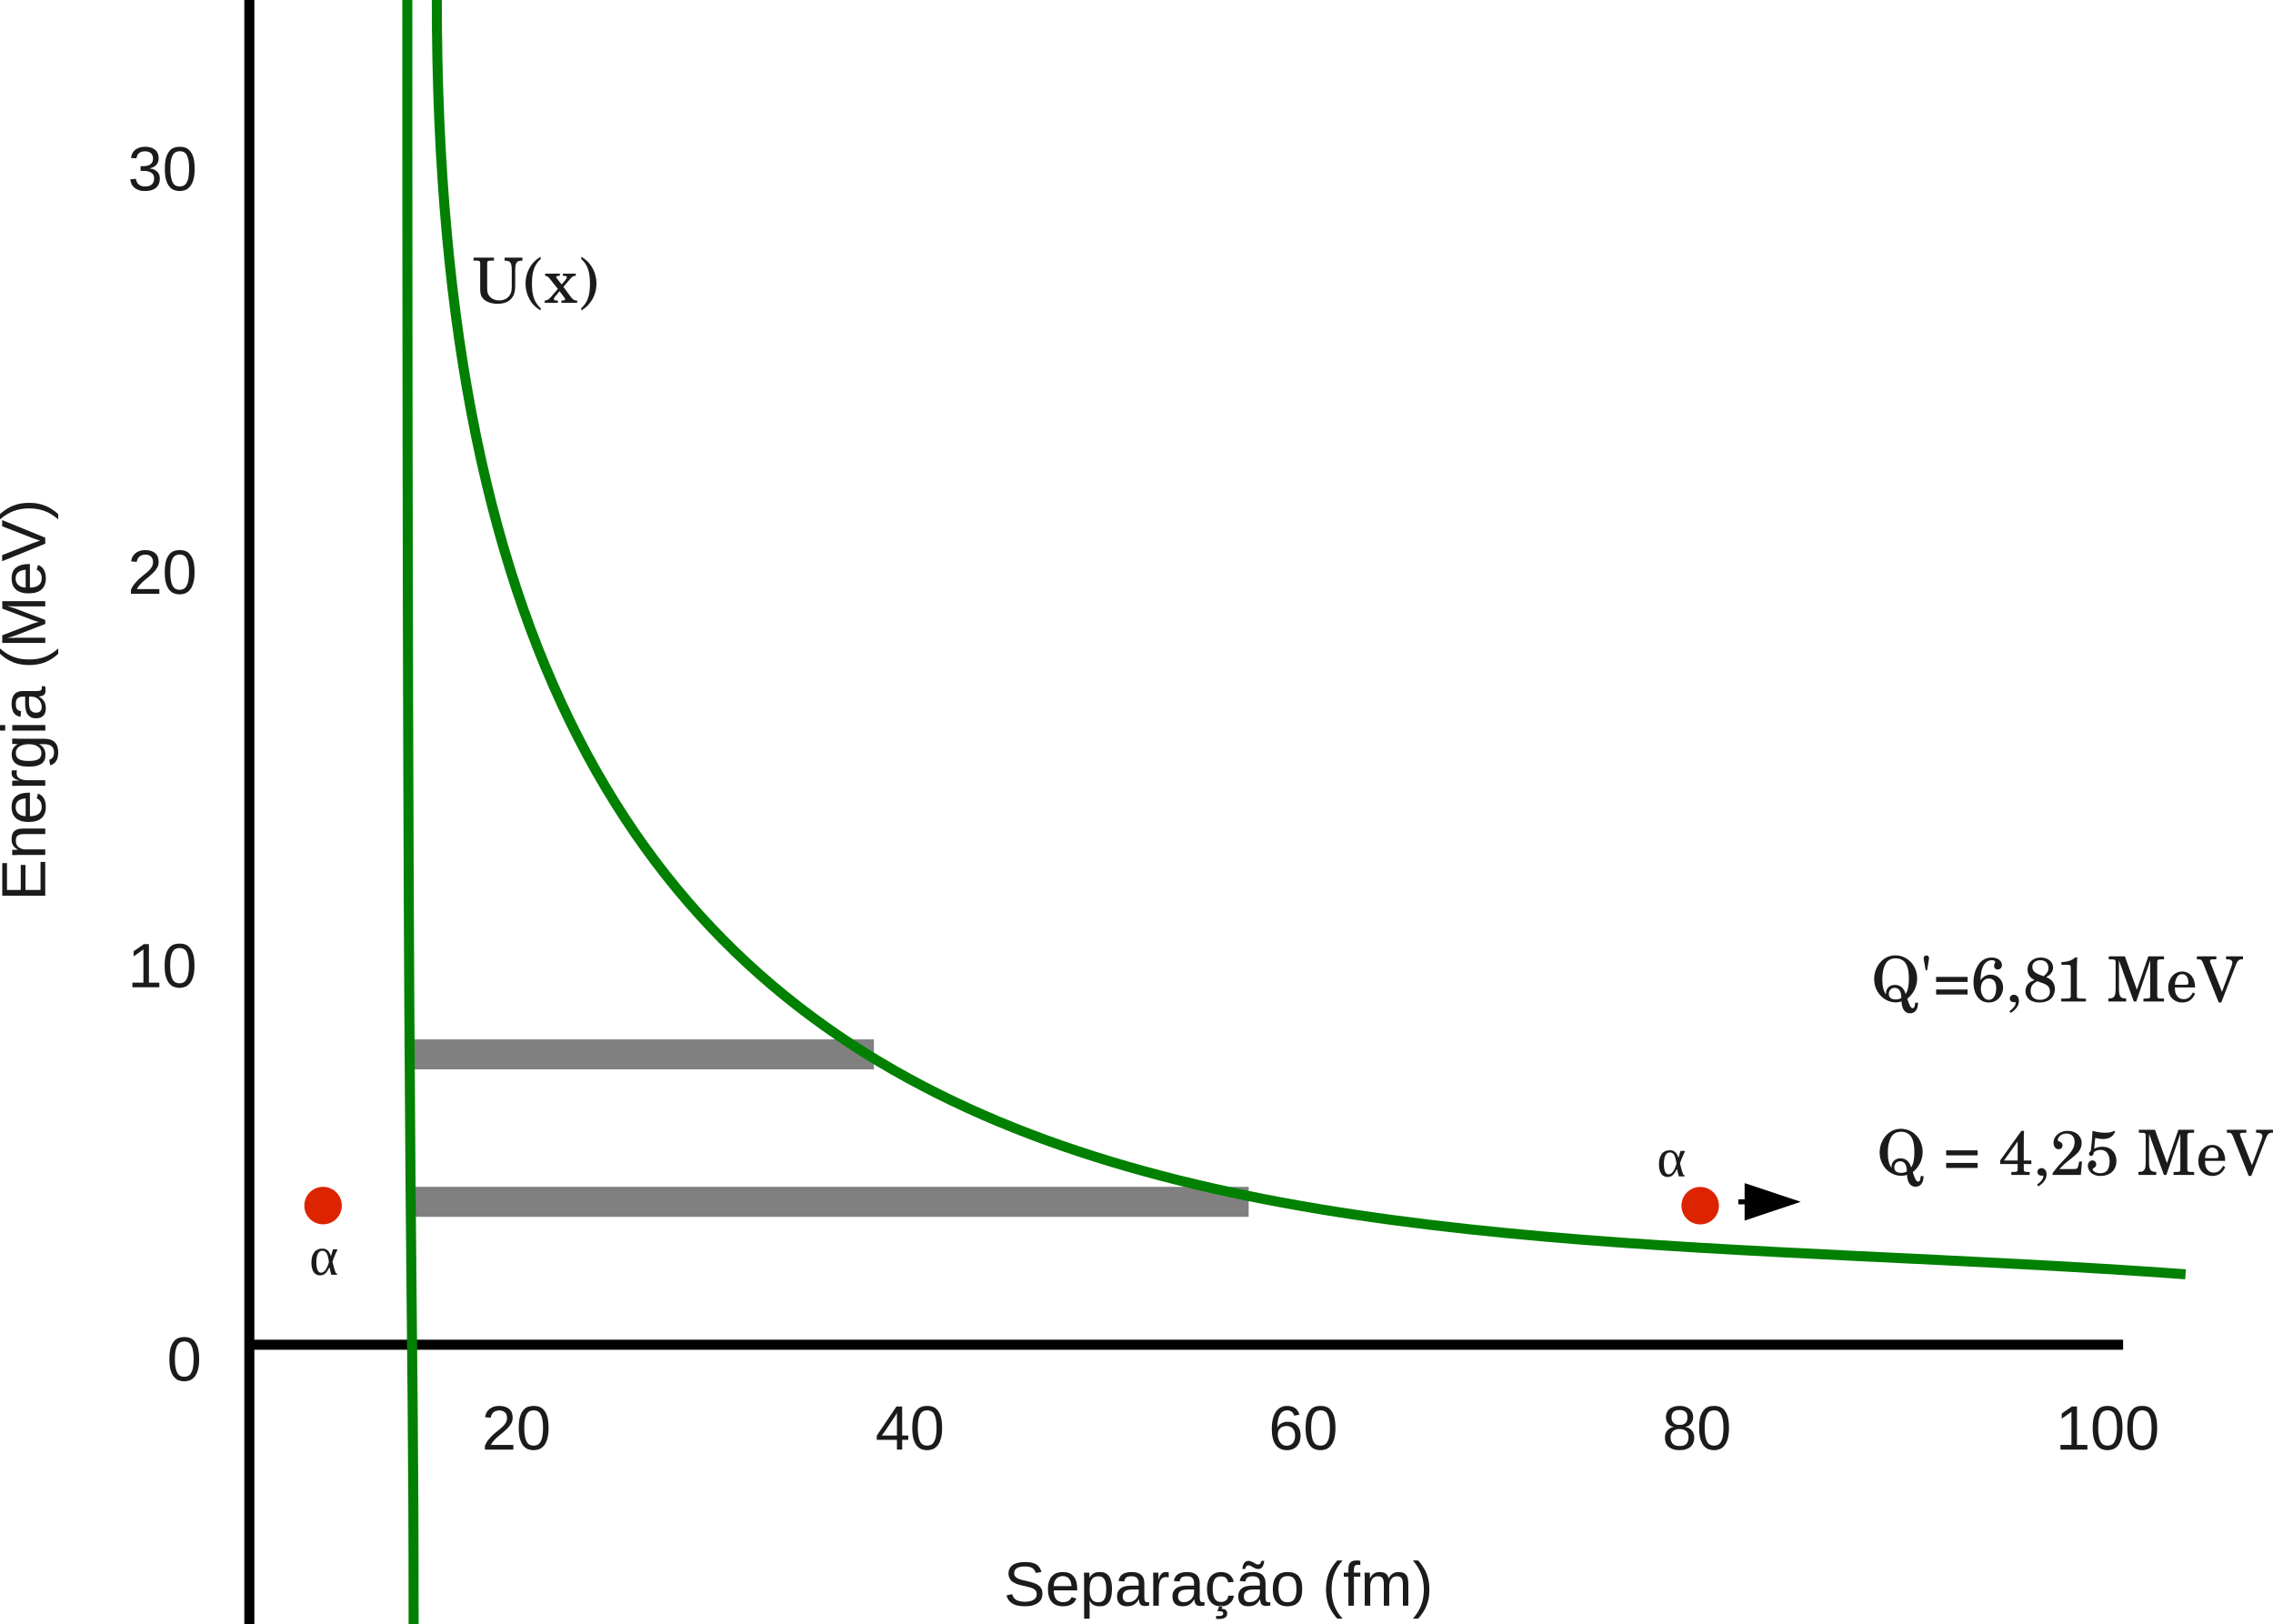 <?xml version="1.0" encoding="utf-8"?>
<!-- Generator: Adobe Illustrator 16.0.0, SVG Export Plug-In . SVG Version: 6.00 Build 0)  -->
<!DOCTYPE svg PUBLIC "-//W3C//DTD SVG 1.1//EN" "http://www.w3.org/Graphics/SVG/1.1/DTD/svg11.dtd">
<svg version="1.1" id="Layer_1" xmlns="http://www.w3.org/2000/svg" xmlns:xlink="http://www.w3.org/1999/xlink" x="0px" y="0px"
	 width="654.678px" height="467.728px" viewBox="0 0 654.678 467.728" enable-background="new 0 0 654.678 467.728"
	 xml:space="preserve">
<g>
	<path fill="none" stroke="#010101" stroke-width="2.89" stroke-linejoin="round" stroke-miterlimit="10" d="M71.817,0v467.728
		 M71.817,387.271h539.686"/>
	
		<path fill="none" stroke="#010101" stroke-width="0" stroke-linejoin="round" stroke-miterlimit="10" stroke-dasharray="1.445,1.445,1.445,1.445" d="
		M71.817,330.61h539.686 M71.817,273.951h539.686 M71.817,217.291h539.686 M71.817,160.631h539.686 M71.817,103.971h539.686
		 M71.817,47.311h539.686"/>
	<path fill-rule="evenodd" clip-rule="evenodd" fill="#1B1B1B" d="M57.368,391.436c0,1.189-0.113,2.182-0.34,3.003
		s-0.51,1.473-0.906,1.955c-0.397,0.51-0.85,0.878-1.388,1.104c-0.51,0.198-1.077,0.312-1.671,0.312c-0.595,0-1.162-0.113-1.7-0.312
		c-0.51-0.227-0.963-0.595-1.36-1.077c-0.368-0.51-0.68-1.161-0.906-1.982c-0.198-0.793-0.312-1.813-0.312-3.003
		c0-1.247,0.114-2.295,0.312-3.088c0.227-0.822,0.538-1.474,0.935-1.955c0.369-0.51,0.822-0.85,1.36-1.048
		c0.539-0.198,1.105-0.283,1.729-0.283c0.595,0,1.133,0.085,1.643,0.283c0.538,0.198,0.991,0.538,1.36,1.048
		c0.396,0.481,0.708,1.133,0.935,1.955C57.255,389.141,57.368,390.188,57.368,391.436L57.368,391.436z M55.782,391.436
		c0-0.992-0.057-1.813-0.198-2.465c-0.113-0.651-0.283-1.161-0.51-1.559c-0.227-0.396-0.51-0.651-0.822-0.821
		c-0.34-0.17-0.708-0.255-1.133-0.255c-0.454,0-0.85,0.085-1.19,0.255c-0.34,0.17-0.624,0.453-0.85,0.821
		c-0.227,0.397-0.396,0.907-0.538,1.587c-0.113,0.651-0.17,1.444-0.17,2.437c0,0.963,0.057,1.756,0.198,2.408
		c0.113,0.651,0.283,1.161,0.51,1.558s0.51,0.68,0.85,0.85c0.34,0.17,0.708,0.256,1.133,0.256c0.425,0,0.793-0.086,1.133-0.256
		s0.624-0.453,0.85-0.85s0.425-0.906,0.538-1.558C55.697,393.191,55.782,392.398,55.782,391.436L55.782,391.436z"/>
	<polygon fill-rule="evenodd" clip-rule="evenodd" fill="#1B1B1B" points="38.132,284.319 38.132,282.988 41.305,282.988 
		41.305,273.44 38.5,275.424 38.5,273.951 41.418,271.911 42.892,271.911 42.892,282.988 45.895,282.988 45.895,284.319 
		38.132,284.319 	"/>
	<path fill-rule="evenodd" clip-rule="evenodd" fill="#1B1B1B" d="M56.009,278.115c0,1.19-0.114,2.182-0.34,3.003
		s-0.51,1.474-0.906,1.955c-0.397,0.51-0.85,0.878-1.388,1.104c-0.51,0.198-1.077,0.312-1.671,0.312c-0.595,0-1.162-0.113-1.7-0.312
		c-0.51-0.227-0.963-0.595-1.36-1.076c-0.368-0.51-0.68-1.162-0.906-1.983c-0.198-0.793-0.312-1.812-0.312-3.003
		c0-1.246,0.113-2.295,0.312-3.088c0.227-0.821,0.538-1.474,0.935-1.955c0.369-0.51,0.822-0.85,1.36-1.048
		c0.539-0.198,1.105-0.283,1.729-0.283c0.595,0,1.133,0.085,1.643,0.283c0.538,0.198,0.991,0.538,1.36,1.048
		c0.396,0.481,0.708,1.134,0.935,1.955C55.895,275.82,56.009,276.869,56.009,278.115L56.009,278.115z M54.422,278.115
		c0-0.991-0.057-1.813-0.198-2.465c-0.113-0.651-0.283-1.161-0.51-1.558s-0.51-0.652-0.822-0.822
		c-0.34-0.17-0.708-0.255-1.133-0.255c-0.454,0-0.85,0.085-1.19,0.255s-0.624,0.454-0.85,0.822
		c-0.227,0.396-0.396,0.906-0.538,1.586c-0.113,0.652-0.17,1.445-0.17,2.437c0,0.963,0.057,1.757,0.198,2.408
		c0.113,0.651,0.283,1.161,0.51,1.558c0.227,0.397,0.51,0.681,0.85,0.851s0.708,0.255,1.133,0.255c0.425,0,0.793-0.085,1.133-0.255
		c0.34-0.17,0.624-0.453,0.85-0.851c0.227-0.396,0.425-0.906,0.538-1.558S54.422,279.078,54.422,278.115L54.422,278.115z"/>
	<path fill-rule="evenodd" clip-rule="evenodd" fill="#1B1B1B" d="M37.708,171v-1.105c0.283-0.708,0.651-1.303,1.105-1.841
		c0.425-0.51,0.878-0.992,1.331-1.417c0.482-0.425,0.963-0.821,1.417-1.19c0.481-0.34,0.878-0.708,1.274-1.077
		c0.369-0.368,0.68-0.736,0.907-1.133c0.227-0.425,0.34-0.85,0.34-1.36c0-0.369-0.057-0.68-0.17-0.935
		c-0.085-0.255-0.255-0.481-0.453-0.68c-0.198-0.17-0.425-0.312-0.708-0.397c-0.283-0.085-0.595-0.142-0.935-0.142
		c-0.312,0-0.595,0.057-0.878,0.142c-0.283,0.085-0.538,0.199-0.736,0.397c-0.227,0.17-0.397,0.396-0.539,0.651
		s-0.227,0.566-0.283,0.907l-1.615-0.142c0.057-0.454,0.198-0.878,0.368-1.275c0.198-0.396,0.481-0.737,0.822-1.02
		c0.34-0.312,0.736-0.538,1.218-0.708c0.481-0.17,1.02-0.255,1.643-0.255c0.623,0,1.161,0.085,1.643,0.227
		c0.481,0.142,0.906,0.369,1.218,0.652c0.34,0.283,0.595,0.624,0.765,1.048s0.255,0.906,0.255,1.473c0,0.425-0.057,0.821-0.198,1.19
		c-0.17,0.368-0.368,0.736-0.623,1.076c-0.227,0.34-0.539,0.652-0.85,0.963c-0.34,0.34-0.68,0.652-1.02,0.935
		c-0.368,0.312-0.736,0.595-1.104,0.906c-0.34,0.283-0.68,0.595-1.02,0.878c-0.312,0.312-0.595,0.623-0.85,0.935
		c-0.255,0.283-0.453,0.623-0.595,0.963h6.459V171H37.708L37.708,171z"/>
	<path fill-rule="evenodd" clip-rule="evenodd" fill="#1B1B1B" d="M56.037,164.795c0,1.19-0.113,2.181-0.34,3.003
		c-0.227,0.822-0.51,1.473-0.906,1.955c-0.397,0.51-0.85,0.878-1.388,1.105c-0.51,0.198-1.077,0.312-1.671,0.312
		c-0.595,0-1.162-0.113-1.7-0.312c-0.51-0.227-0.963-0.595-1.36-1.077c-0.368-0.51-0.68-1.161-0.906-1.983
		c-0.198-0.793-0.312-1.813-0.312-3.003c0-1.247,0.113-2.295,0.312-3.088c0.227-0.822,0.538-1.473,0.935-1.955
		c0.369-0.51,0.822-0.85,1.36-1.048c0.539-0.198,1.105-0.283,1.729-0.283c0.595,0,1.133,0.085,1.643,0.283
		c0.538,0.199,0.991,0.539,1.36,1.048c0.396,0.482,0.708,1.133,0.935,1.955C55.924,162.5,56.037,163.549,56.037,164.795
		L56.037,164.795z M54.45,164.795c0-0.992-0.057-1.813-0.198-2.465c-0.113-0.651-0.283-1.162-0.51-1.558s-0.51-0.651-0.821-0.821
		c-0.34-0.17-0.708-0.255-1.133-0.255c-0.454,0-0.85,0.085-1.19,0.255c-0.34,0.17-0.624,0.453-0.85,0.821
		c-0.227,0.396-0.396,0.907-0.538,1.586c-0.113,0.652-0.17,1.445-0.17,2.437c0,0.963,0.057,1.756,0.198,2.408
		c0.113,0.652,0.283,1.162,0.51,1.559c0.227,0.396,0.51,0.68,0.85,0.85s0.708,0.255,1.133,0.255c0.425,0,0.793-0.085,1.133-0.255
		c0.34-0.17,0.624-0.453,0.85-0.85c0.227-0.397,0.425-0.907,0.538-1.559C54.365,166.552,54.45,165.759,54.45,164.795L54.45,164.795z
		"/>
	<path fill-rule="evenodd" clip-rule="evenodd" fill="#1B1B1B" d="M46.037,51.419c0,0.566-0.085,1.076-0.284,1.529
		c-0.17,0.425-0.453,0.822-0.793,1.133c-0.368,0.284-0.793,0.539-1.332,0.68c-0.51,0.17-1.105,0.255-1.785,0.255
		c-0.765,0-1.417-0.085-1.927-0.283c-0.538-0.198-0.963-0.453-1.303-0.765c-0.34-0.312-0.595-0.651-0.765-1.077
		c-0.17-0.396-0.283-0.793-0.34-1.246l1.643-0.142c0.057,0.34,0.142,0.623,0.255,0.906c0.113,0.255,0.312,0.51,0.51,0.68
		c0.227,0.198,0.482,0.34,0.793,0.453c0.34,0.113,0.708,0.17,1.133,0.17c0.793,0,1.417-0.198,1.87-0.595
		c0.453-0.397,0.68-0.992,0.68-1.757c0-0.453-0.085-0.821-0.283-1.104c-0.227-0.284-0.453-0.482-0.765-0.652
		c-0.312-0.142-0.624-0.255-0.992-0.312c-0.34-0.057-0.68-0.085-0.963-0.085h-0.906v-1.36h0.85c0.312,0,0.624-0.028,0.935-0.085
		c0.34-0.057,0.623-0.17,0.878-0.34c0.284-0.17,0.51-0.369,0.68-0.652s0.255-0.623,0.255-1.048c0-0.68-0.198-1.19-0.595-1.587
		c-0.397-0.368-0.963-0.566-1.728-0.566c-0.708,0-1.275,0.17-1.7,0.538c-0.425,0.34-0.68,0.85-0.736,1.501l-1.586-0.113
		c0.057-0.538,0.198-1.02,0.425-1.417c0.255-0.425,0.538-0.765,0.907-1.02c0.368-0.255,0.765-0.454,1.218-0.595
		c0.481-0.142,0.963-0.198,1.501-0.198c0.68,0,1.274,0.085,1.785,0.255c0.481,0.17,0.878,0.425,1.218,0.708
		c0.312,0.283,0.538,0.651,0.68,1.048c0.17,0.397,0.227,0.822,0.227,1.275c0,0.369-0.057,0.708-0.142,1.02
		c-0.113,0.312-0.255,0.595-0.481,0.85c-0.198,0.255-0.453,0.453-0.793,0.651c-0.312,0.17-0.708,0.312-1.162,0.396v0.057
		c0.482,0.028,0.935,0.142,1.303,0.34c0.369,0.17,0.652,0.368,0.907,0.623c0.227,0.255,0.425,0.566,0.538,0.878
		C45.979,50.71,46.037,51.05,46.037,51.419L46.037,51.419z"/>
	<path fill-rule="evenodd" clip-rule="evenodd" fill="#1B1B1B" d="M56.065,48.643c0,1.189-0.113,2.181-0.34,3.003
		c-0.227,0.821-0.51,1.473-0.906,1.955c-0.397,0.51-0.85,0.878-1.388,1.105c-0.51,0.198-1.077,0.312-1.671,0.312
		c-0.595,0-1.162-0.113-1.7-0.312c-0.51-0.227-0.963-0.595-1.36-1.077c-0.368-0.51-0.68-1.162-0.906-1.983
		c-0.198-0.793-0.312-1.813-0.312-3.003c0-1.247,0.113-2.295,0.312-3.088c0.227-0.821,0.538-1.473,0.935-1.955
		c0.369-0.51,0.822-0.85,1.36-1.048c0.539-0.198,1.105-0.283,1.729-0.283c0.595,0,1.133,0.085,1.643,0.283
		c0.538,0.198,0.991,0.539,1.36,1.048c0.396,0.481,0.708,1.133,0.935,1.955C55.952,46.348,56.065,47.396,56.065,48.643
		L56.065,48.643z M54.479,48.643c0-0.992-0.057-1.813-0.198-2.465c-0.113-0.652-0.283-1.162-0.51-1.558
		c-0.227-0.397-0.51-0.652-0.822-0.822c-0.34-0.17-0.708-0.255-1.133-0.255c-0.454,0-0.85,0.085-1.19,0.255s-0.624,0.453-0.85,0.822
		c-0.227,0.396-0.396,0.906-0.538,1.586c-0.113,0.651-0.17,1.445-0.17,2.437c0,0.963,0.057,1.756,0.198,2.408
		c0.113,0.652,0.283,1.162,0.51,1.558s0.51,0.68,0.85,0.85s0.708,0.255,1.133,0.255c0.425,0,0.793-0.085,1.133-0.255
		c0.34-0.17,0.624-0.454,0.85-0.85s0.425-0.906,0.538-1.558C54.394,50.399,54.479,49.605,54.479,48.643L54.479,48.643z"/>
	<polygon fill-rule="evenodd" clip-rule="evenodd" fill="#1B1B1B" points="13.032,257.973 0.652,257.973 0.652,248.567 
		2.012,248.567 2.012,256.302 5.978,256.302 5.978,249.105 7.338,249.105 7.338,256.302 11.672,256.302 11.672,248.228 
		13.032,248.228 13.032,257.973 	"/>
	<path fill-rule="evenodd" clip-rule="evenodd" fill="#1B1B1B" d="M13.032,240.21H6.998c-0.453,0-0.85,0.028-1.162,0.113
		c-0.312,0.057-0.566,0.17-0.736,0.312c-0.198,0.17-0.34,0.368-0.425,0.623c-0.057,0.227-0.113,0.538-0.113,0.907
		c0,0.396,0.057,0.736,0.198,1.02c0.142,0.312,0.312,0.566,0.566,0.765c0.255,0.227,0.566,0.396,0.935,0.51
		c0.368,0.113,0.793,0.17,1.247,0.17h5.524v1.587H5.553c-0.198,0-0.425,0-0.623,0c-0.227,0-0.425,0-0.624,0.028
		c-0.198,0-0.368,0-0.51,0s-0.227,0.028-0.283,0.028v-1.502c0.028,0,0.113,0,0.255-0.028c0.113,0,0.255,0,0.425,0
		c0.17-0.028,0.34-0.028,0.51-0.028s0.312,0,0.453,0v-0.028c-0.283-0.17-0.538-0.34-0.765-0.51c-0.227-0.17-0.396-0.396-0.566-0.623
		c-0.142-0.255-0.283-0.51-0.368-0.821s-0.113-0.68-0.113-1.104c0-0.511,0.057-0.964,0.198-1.36
		c0.113-0.368,0.312-0.681,0.595-0.935c0.255-0.227,0.624-0.426,1.048-0.539s0.935-0.17,1.501-0.17h6.346V240.21L13.032,240.21z"/>
	<path fill-rule="evenodd" clip-rule="evenodd" fill="#1B1B1B" d="M8.612,235.054c0.482,0,0.963-0.028,1.36-0.142
		c0.425-0.113,0.793-0.255,1.077-0.481c0.312-0.198,0.538-0.481,0.708-0.821c0.17-0.34,0.255-0.737,0.255-1.19
		c0-0.68-0.142-1.247-0.397-1.643c-0.283-0.425-0.623-0.708-1.048-0.85l0.396-1.388c0.255,0.113,0.51,0.227,0.793,0.425
		c0.255,0.17,0.51,0.396,0.708,0.708c0.227,0.312,0.396,0.68,0.539,1.133c0.142,0.425,0.198,0.963,0.198,1.615
		c0,1.388-0.425,2.465-1.247,3.201c-0.85,0.737-2.097,1.104-3.74,1.104c-0.906,0-1.643-0.113-2.266-0.34
		c-0.624-0.227-1.133-0.51-1.501-0.906c-0.397-0.396-0.68-0.85-0.85-1.359s-0.255-1.049-0.255-1.644
		c0-0.793,0.113-1.473,0.368-2.011c0.255-0.539,0.623-0.963,1.077-1.275c0.453-0.34,0.991-0.566,1.615-0.708
		c0.623-0.142,1.275-0.199,1.983-0.199h0.227V235.054L8.612,235.054z M7.395,229.926c-0.992,0.085-1.729,0.34-2.21,0.765
		c-0.453,0.425-0.68,1.02-0.68,1.813c0,0.255,0.028,0.539,0.142,0.822c0.085,0.283,0.227,0.566,0.453,0.82
		c0.198,0.228,0.51,0.454,0.878,0.624c0.368,0.17,0.85,0.255,1.417,0.283V229.926L7.395,229.926z"/>
	<path fill-rule="evenodd" clip-rule="evenodd" fill="#1B1B1B" d="M13.032,226.3h-7.31c-0.198,0-0.396,0-0.595,0
		c-0.227,0-0.425,0-0.595,0.028c-0.199,0-0.397,0-0.567,0s-0.312,0.028-0.453,0.028v-1.501c0.142,0,0.283,0,0.453-0.028
		c0.198,0,0.368,0,0.539-0.028c0.198,0,0.368,0,0.538,0s0.312,0,0.425,0v-0.057c-0.368-0.113-0.68-0.227-0.963-0.34
		c-0.255-0.142-0.482-0.283-0.652-0.453s-0.312-0.368-0.396-0.595s-0.113-0.538-0.113-0.85c0-0.142,0-0.255,0.028-0.368
		s0.028-0.227,0.057-0.283h1.445c-0.028,0.113-0.057,0.227-0.057,0.368c-0.028,0.142-0.028,0.312-0.028,0.481
		c0,0.369,0.085,0.68,0.255,0.935s0.396,0.453,0.68,0.623c0.284,0.142,0.624,0.255,1.048,0.34c0.396,0.085,0.822,0.113,1.303,0.113
		h4.958V226.3L13.032,226.3z"/>
	<path fill-rule="evenodd" clip-rule="evenodd" fill="#1B1B1B" d="M16.771,216.724c0,0.539-0.057,1.02-0.17,1.445
		s-0.255,0.793-0.481,1.077c-0.198,0.312-0.454,0.566-0.737,0.737c-0.283,0.198-0.623,0.312-0.963,0.396l-0.227-1.586
		c0.425-0.085,0.765-0.34,1.02-0.68c0.227-0.368,0.34-0.85,0.34-1.417c0-0.368-0.028-0.708-0.142-0.992
		c-0.085-0.283-0.255-0.538-0.481-0.736s-0.51-0.368-0.85-0.481s-0.793-0.17-1.275-0.17h-1.558v0.028
		c0.255,0.113,0.482,0.255,0.708,0.425s0.396,0.396,0.566,0.623c0.17,0.255,0.312,0.539,0.425,0.878
		c0.085,0.34,0.142,0.708,0.142,1.133c0,0.595-0.085,1.104-0.284,1.53c-0.227,0.453-0.51,0.793-0.935,1.077
		c-0.397,0.255-0.907,0.453-1.501,0.595c-0.595,0.113-1.275,0.17-2.068,0.17c-0.765,0-1.445-0.057-2.068-0.17
		c-0.595-0.142-1.133-0.34-1.558-0.623c-0.425-0.284-0.737-0.652-0.963-1.105c-0.227-0.454-0.34-1.02-0.34-1.671
		c0-0.652,0.142-1.247,0.453-1.729c0.312-0.51,0.765-0.878,1.332-1.161l0,0c-0.17,0-0.312-0.028-0.51-0.028
		c-0.17,0-0.34-0.028-0.51-0.028s-0.283-0.028-0.425-0.028c-0.113,0-0.17-0.028-0.198-0.028v-1.502c0.057,0,0.142,0,0.283,0
		c0.113,0.028,0.283,0.028,0.453,0.028c0.17,0,0.369,0,0.567,0c0.227,0.028,0.453,0.028,0.68,0.028h7.252
		c1.332,0,2.352,0.312,3.003,0.963C16.432,214.373,16.771,215.393,16.771,216.724L16.771,216.724z M8.272,214.316
		c-0.651,0-1.218,0.085-1.7,0.227s-0.85,0.312-1.162,0.566c-0.283,0.227-0.51,0.481-0.651,0.793
		c-0.142,0.312-0.198,0.623-0.198,0.935c0,0.397,0.057,0.737,0.198,1.048c0.142,0.283,0.368,0.51,0.651,0.708
		c0.312,0.199,0.708,0.34,1.162,0.425c0.481,0.085,1.048,0.142,1.7,0.142c0.68,0,1.275-0.057,1.728-0.142
		c0.454-0.085,0.85-0.227,1.133-0.425c0.283-0.17,0.481-0.425,0.595-0.708c0.142-0.283,0.198-0.623,0.198-1.02
		c0-0.312-0.057-0.623-0.198-0.935c-0.142-0.312-0.34-0.567-0.652-0.822c-0.283-0.227-0.651-0.425-1.133-0.566
		C9.491,214.401,8.924,214.316,8.272,214.316L8.272,214.316z"/>
	<path fill-rule="evenodd" clip-rule="evenodd" fill="#1B1B1B" d="M1.501,210.407H0v-1.586h1.501V210.407L1.501,210.407z
		 M13.061,210.407H3.542v-1.586h9.519V210.407L13.061,210.407z"/>
	<path fill-rule="evenodd" clip-rule="evenodd" fill="#1B1B1B" d="M13.202,204.004c0,0.935-0.255,1.672-0.765,2.153
		s-1.19,0.708-2.068,0.708c-0.652,0-1.162-0.113-1.559-0.368c-0.396-0.227-0.708-0.538-0.963-0.907
		c-0.227-0.396-0.368-0.821-0.453-1.332c-0.113-0.481-0.142-0.991-0.142-1.501v-2.125H6.714c-0.396,0-0.708,0.028-0.992,0.113
		c-0.283,0.085-0.51,0.227-0.68,0.396s-0.283,0.368-0.368,0.624c-0.085,0.255-0.113,0.566-0.113,0.906c0,0.312,0,0.567,0.057,0.822
		c0.028,0.255,0.113,0.453,0.227,0.651c0.113,0.17,0.283,0.312,0.481,0.425s0.425,0.198,0.737,0.227l-0.142,1.643
		c-0.396-0.057-0.736-0.17-1.048-0.34c-0.312-0.142-0.595-0.396-0.822-0.68c-0.227-0.312-0.396-0.68-0.51-1.133
		c-0.142-0.453-0.198-1.02-0.198-1.643c0-1.218,0.283-2.096,0.821-2.719c0.539-0.595,1.332-0.907,2.38-0.907h4.08
		c0.481,0,0.85-0.057,1.077-0.17c0.227-0.113,0.34-0.369,0.34-0.708c0-0.085,0-0.17,0-0.255c-0.028-0.085-0.028-0.17-0.057-0.255
		h0.991c0.057,0.198,0.085,0.396,0.114,0.595s0.028,0.396,0.028,0.624c0,0.283-0.028,0.566-0.113,0.765
		c-0.085,0.227-0.199,0.397-0.369,0.539c-0.17,0.113-0.368,0.227-0.595,0.283c-0.227,0.085-0.51,0.113-0.822,0.142v0.057
		c0.283,0.17,0.567,0.34,0.822,0.566c0.227,0.198,0.453,0.425,0.623,0.708c0.17,0.255,0.312,0.566,0.397,0.907
		C13.146,203.154,13.202,203.551,13.202,204.004L13.202,204.004z M12.012,203.636c0-0.51-0.085-0.935-0.283-1.332
		c-0.17-0.368-0.397-0.68-0.68-0.935c-0.283-0.255-0.595-0.425-0.935-0.566c-0.34-0.113-0.68-0.17-0.991-0.17H8.357v1.728
		c0,0.397,0.028,0.765,0.085,1.105c0.028,0.34,0.142,0.651,0.283,0.906c0.142,0.284,0.369,0.482,0.624,0.624
		c0.255,0.17,0.623,0.255,1.048,0.255c0.51,0,0.906-0.142,1.189-0.425C11.871,204.542,12.012,204.146,12.012,203.636L12.012,203.636
		z"/>
	<path fill-rule="evenodd" clip-rule="evenodd" fill="#1B1B1B" d="M8.357,191.539c-0.793,0-1.586-0.085-2.323-0.198
		c-0.737-0.114-1.473-0.312-2.153-0.567c-0.68-0.283-1.36-0.624-1.983-1.02c-0.652-0.396-1.275-0.906-1.898-1.473v-1.53
		c0.624,0.567,1.247,1.02,1.898,1.445c0.651,0.397,1.303,0.708,2.011,0.992c0.68,0.255,1.388,0.425,2.125,0.566
		c0.765,0.113,1.53,0.17,2.351,0.17c0.822,0,1.586-0.057,2.352-0.17c0.736-0.142,1.445-0.312,2.153-0.566
		c0.68-0.283,1.36-0.595,1.983-0.992c0.651-0.425,1.275-0.878,1.898-1.445v1.53c-0.623,0.567-1.247,1.077-1.898,1.473
		c-0.624,0.396-1.303,0.737-1.983,1.02c-0.68,0.255-1.417,0.453-2.153,0.567c-0.737,0.113-1.501,0.198-2.323,0.198H8.357
		L8.357,191.539z"/>
	<path fill-rule="evenodd" clip-rule="evenodd" fill="#1B1B1B" d="M13.032,174.626H4.76c-0.283,0-0.595,0-0.907,0
		s-0.595,0-0.85-0.028c-0.312,0-0.595-0.028-0.878-0.028c0.312,0.085,0.595,0.17,0.906,0.255c0.227,0.057,0.51,0.142,0.793,0.227
		c0.283,0.113,0.538,0.198,0.765,0.283l8.442,3.201v1.162l-8.442,3.258c-0.085,0.028-0.199,0.057-0.312,0.113
		c-0.113,0.028-0.227,0.057-0.368,0.113s-0.255,0.085-0.396,0.142c-0.142,0.028-0.283,0.085-0.425,0.113
		c-0.312,0.113-0.623,0.198-0.963,0.283c0.34,0,0.651,0,0.992-0.028c0.255,0,0.566,0,0.85,0c0.312-0.028,0.567-0.028,0.793-0.028
		h8.272v1.501H0.652v-2.209l8.584-3.287c0.113-0.057,0.255-0.085,0.453-0.142c0.17-0.085,0.368-0.113,0.567-0.17
		c0.198-0.057,0.368-0.113,0.538-0.142c0.17-0.057,0.312-0.085,0.396-0.113c-0.085,0-0.227-0.028-0.396-0.085
		s-0.368-0.113-0.538-0.17c-0.199-0.057-0.397-0.113-0.567-0.17c-0.198-0.057-0.34-0.113-0.453-0.17l-8.584-3.229v-2.153h12.38
		V174.626L13.032,174.626z"/>
	<path fill-rule="evenodd" clip-rule="evenodd" fill="#1B1B1B" d="M8.612,169.215c0.482,0,0.963-0.028,1.36-0.142
		c0.425-0.113,0.793-0.255,1.077-0.481c0.312-0.199,0.538-0.482,0.708-0.822c0.17-0.34,0.255-0.737,0.255-1.19
		c0-0.68-0.142-1.247-0.397-1.643c-0.283-0.425-0.623-0.708-1.048-0.85l0.396-1.388c0.255,0.114,0.51,0.227,0.793,0.425
		c0.255,0.17,0.51,0.396,0.708,0.708c0.227,0.312,0.396,0.68,0.539,1.133c0.142,0.425,0.198,0.963,0.198,1.615
		c0,1.388-0.425,2.465-1.247,3.201c-0.85,0.737-2.097,1.105-3.74,1.105c-0.906,0-1.643-0.113-2.266-0.34
		c-0.624-0.227-1.133-0.51-1.501-0.907c-0.397-0.396-0.68-0.85-0.85-1.36c-0.17-0.51-0.255-1.048-0.255-1.643
		c0-0.793,0.113-1.473,0.368-2.011c0.255-0.539,0.623-0.963,1.077-1.275c0.453-0.34,0.991-0.566,1.615-0.708
		c0.623-0.142,1.275-0.198,1.983-0.198h0.227V169.215L8.612,169.215z M7.395,164.087c-0.992,0.085-1.729,0.34-2.21,0.765
		c-0.453,0.425-0.68,1.02-0.68,1.813c0,0.255,0.028,0.538,0.142,0.822c0.085,0.283,0.227,0.566,0.453,0.821
		c0.198,0.227,0.51,0.454,0.878,0.624c0.368,0.17,0.85,0.255,1.417,0.283V164.087L7.395,164.087z"/>
	<path fill-rule="evenodd" clip-rule="evenodd" fill="#1B1B1B" d="M13.032,154.852v1.728l-12.409,5.043v-1.757l8.754-3.428
		c0.255-0.085,0.51-0.17,0.765-0.255c0.284-0.085,0.51-0.17,0.708-0.255c0.227-0.085,0.481-0.142,0.708-0.227
		c-0.227-0.085-0.453-0.142-0.68-0.227s-0.453-0.142-0.708-0.227c-0.255-0.085-0.539-0.198-0.793-0.283l-8.754-3.399v-1.785
		L13.032,154.852L13.032,154.852z"/>
	<path fill-rule="evenodd" clip-rule="evenodd" fill="#1B1B1B" d="M8.414,144.823c0.822,0,1.586,0.057,2.323,0.17
		c0.736,0.142,1.473,0.34,2.153,0.595c0.68,0.255,1.36,0.595,1.983,1.02c0.651,0.396,1.275,0.878,1.898,1.445v1.53
		c-0.623-0.538-1.247-1.02-1.898-1.417c-0.624-0.396-1.303-0.736-1.983-0.992c-0.708-0.255-1.417-0.453-2.153-0.566
		c-0.765-0.142-1.53-0.198-2.352-0.198c-0.821,0-1.586,0.057-2.351,0.198c-0.737,0.113-1.445,0.312-2.125,0.566
		c-0.708,0.255-1.36,0.595-2.011,0.992c-0.652,0.397-1.275,0.878-1.898,1.417v-1.53c0.624-0.566,1.247-1.048,1.898-1.445
		c0.623-0.425,1.303-0.765,1.983-1.02c0.68-0.255,1.417-0.453,2.153-0.595c0.736-0.113,1.53-0.17,2.323-0.17H8.414L8.414,144.823z"
		/>
	<path fill-rule="evenodd" clip-rule="evenodd" fill="#1B1B1B" d="M139.667,417.471v-1.104c0.283-0.709,0.652-1.304,1.105-1.842
		c0.425-0.51,0.878-0.992,1.332-1.417c0.481-0.425,0.963-0.821,1.417-1.189c0.481-0.34,0.878-0.708,1.275-1.076
		c0.368-0.369,0.68-0.737,0.906-1.134c0.227-0.425,0.34-0.85,0.34-1.359c0-0.368-0.057-0.681-0.17-0.936
		c-0.085-0.255-0.255-0.481-0.453-0.68c-0.198-0.17-0.425-0.312-0.708-0.396c-0.284-0.085-0.595-0.142-0.935-0.142
		c-0.312,0-0.595,0.057-0.878,0.142c-0.283,0.085-0.538,0.198-0.736,0.396c-0.227,0.17-0.396,0.396-0.538,0.651
		c-0.142,0.255-0.227,0.567-0.284,0.907l-1.615-0.142c0.057-0.454,0.198-0.879,0.368-1.275c0.199-0.396,0.482-0.736,0.822-1.02
		c0.34-0.312,0.737-0.538,1.218-0.708s1.02-0.256,1.643-0.256s1.162,0.086,1.643,0.228c0.482,0.142,0.907,0.368,1.218,0.651
		c0.34,0.283,0.595,0.623,0.765,1.048c0.17,0.425,0.255,0.906,0.255,1.474c0,0.425-0.057,0.821-0.198,1.189
		c-0.17,0.368-0.369,0.736-0.624,1.076c-0.227,0.341-0.538,0.652-0.85,0.964c-0.34,0.34-0.68,0.651-1.02,0.935
		c-0.368,0.312-0.737,0.595-1.105,0.906c-0.34,0.284-0.68,0.596-1.02,0.879c-0.312,0.312-0.595,0.623-0.85,0.935
		c-0.255,0.283-0.454,0.623-0.595,0.963h6.459v1.332H139.667L139.667,417.471z"/>
	<path fill-rule="evenodd" clip-rule="evenodd" fill="#1B1B1B" d="M157.997,411.267c0,1.189-0.113,2.181-0.34,3.003
		c-0.227,0.821-0.51,1.473-0.907,1.954c-0.396,0.511-0.85,0.879-1.388,1.105c-0.51,0.198-1.077,0.312-1.671,0.312
		s-1.162-0.113-1.7-0.312c-0.51-0.227-0.963-0.595-1.36-1.077c-0.368-0.51-0.68-1.161-0.907-1.982
		c-0.198-0.794-0.312-1.813-0.312-3.003c0-1.247,0.113-2.295,0.312-3.088c0.227-0.822,0.539-1.474,0.935-1.955
		c0.368-0.51,0.821-0.85,1.36-1.048c0.538-0.198,1.105-0.284,1.728-0.284c0.595,0,1.133,0.086,1.643,0.284
		c0.539,0.198,0.992,0.538,1.36,1.048c0.396,0.481,0.708,1.133,0.935,1.955C157.883,408.972,157.997,410.02,157.997,411.267
		L157.997,411.267z M156.41,411.267c0-0.992-0.057-1.813-0.198-2.465c-0.113-0.651-0.283-1.162-0.51-1.559
		c-0.227-0.396-0.51-0.651-0.821-0.821c-0.34-0.17-0.708-0.255-1.133-0.255c-0.453,0-0.85,0.085-1.19,0.255s-0.623,0.453-0.85,0.821
		c-0.227,0.396-0.397,0.907-0.539,1.587c-0.113,0.651-0.17,1.444-0.17,2.437c0,0.963,0.057,1.756,0.198,2.408
		c0.113,0.651,0.283,1.161,0.51,1.558c0.227,0.396,0.51,0.68,0.85,0.85s0.708,0.255,1.133,0.255s0.793-0.085,1.133-0.255
		s0.623-0.453,0.85-0.85c0.227-0.396,0.425-0.906,0.539-1.558C156.325,413.022,156.41,412.229,156.41,411.267L156.41,411.267z"/>
	<path fill-rule="evenodd" clip-rule="evenodd" fill="#1B1B1B" d="M259.843,414.666v2.805h-1.501v-2.805h-5.808v-1.219l5.666-8.385
		h1.643v8.356h1.757v1.247H259.843L259.843,414.666z M258.341,406.875c0,0.028-0.028,0.085-0.085,0.17
		c-0.028,0.085-0.085,0.17-0.142,0.283c-0.057,0.085-0.113,0.198-0.198,0.312c-0.057,0.113-0.113,0.199-0.142,0.256l-3.173,4.702
		c-0.028,0.028-0.085,0.113-0.142,0.17c-0.057,0.085-0.114,0.17-0.17,0.227c-0.057,0.085-0.113,0.17-0.17,0.255
		c-0.057,0.057-0.113,0.113-0.142,0.17h4.363V406.875L258.341,406.875z"/>
	<path fill-rule="evenodd" clip-rule="evenodd" fill="#1B1B1B" d="M271.345,411.267c0,1.189-0.113,2.181-0.34,3.003
		c-0.227,0.821-0.51,1.473-0.906,1.954c-0.397,0.511-0.85,0.879-1.388,1.105c-0.51,0.198-1.077,0.312-1.672,0.312
		c-0.595,0-1.161-0.113-1.7-0.312c-0.51-0.227-0.963-0.595-1.36-1.077c-0.368-0.51-0.68-1.161-0.906-1.982
		c-0.199-0.794-0.312-1.813-0.312-3.003c0-1.247,0.113-2.295,0.312-3.088c0.227-0.822,0.538-1.474,0.935-1.955
		c0.369-0.51,0.822-0.85,1.36-1.048c0.539-0.198,1.105-0.284,1.728-0.284c0.595,0,1.133,0.086,1.644,0.284
		c0.538,0.198,0.991,0.538,1.36,1.048c0.396,0.481,0.708,1.133,0.935,1.955C271.231,408.972,271.345,410.02,271.345,411.267
		L271.345,411.267z M269.758,411.267c0-0.992-0.057-1.813-0.198-2.465c-0.113-0.651-0.283-1.162-0.51-1.559s-0.51-0.651-0.822-0.821
		c-0.34-0.17-0.708-0.255-1.133-0.255c-0.453,0-0.85,0.085-1.189,0.255c-0.34,0.17-0.624,0.453-0.85,0.821
		c-0.227,0.396-0.396,0.907-0.538,1.587c-0.113,0.651-0.17,1.444-0.17,2.437c0,0.963,0.057,1.756,0.198,2.408
		c0.113,0.651,0.283,1.161,0.51,1.558s0.51,0.68,0.85,0.85c0.34,0.17,0.708,0.255,1.133,0.255c0.425,0,0.793-0.085,1.133-0.255
		s0.624-0.453,0.85-0.85s0.425-0.906,0.538-1.558C269.673,413.022,269.758,412.229,269.758,411.267L269.758,411.267z"/>
	<path fill-rule="evenodd" clip-rule="evenodd" fill="#1B1B1B" d="M374.607,413.419c0,0.624-0.085,1.19-0.255,1.7
		s-0.425,0.963-0.765,1.332c-0.34,0.368-0.736,0.68-1.246,0.878c-0.511,0.198-1.077,0.312-1.729,0.312
		c-0.708,0-1.331-0.142-1.87-0.425c-0.566-0.255-0.991-0.651-1.359-1.19c-0.368-0.51-0.623-1.133-0.793-1.897
		c-0.199-0.766-0.284-1.615-0.284-2.578c0-1.105,0.113-2.068,0.312-2.89c0.198-0.851,0.481-1.53,0.878-2.097
		c0.368-0.538,0.85-0.963,1.388-1.246c0.539-0.283,1.162-0.426,1.87-0.426c0.396,0,0.793,0.057,1.161,0.143
		c0.369,0.085,0.709,0.227,1.021,0.425s0.566,0.453,0.793,0.765c0.227,0.34,0.396,0.708,0.538,1.189l-1.501,0.283
		c-0.17-0.538-0.425-0.935-0.794-1.161c-0.368-0.255-0.765-0.368-1.246-0.368c-0.425,0-0.821,0.113-1.189,0.312
		c-0.341,0.198-0.652,0.51-0.879,0.935c-0.255,0.396-0.453,0.907-0.566,1.53c-0.142,0.595-0.198,1.331-0.198,2.153
		c0.283-0.539,0.68-0.936,1.218-1.219c0.511-0.283,1.105-0.425,1.785-0.425c0.566,0,1.076,0.085,1.53,0.283
		c0.453,0.17,0.85,0.425,1.161,0.765c0.34,0.369,0.595,0.766,0.765,1.247C374.522,412.258,374.607,412.796,374.607,413.419
		L374.607,413.419z M373.021,413.476c0-0.425-0.057-0.821-0.17-1.161s-0.255-0.623-0.481-0.878
		c-0.199-0.255-0.454-0.425-0.766-0.566s-0.68-0.199-1.104-0.199c-0.283,0-0.566,0.058-0.85,0.143
		c-0.312,0.085-0.567,0.198-0.794,0.396c-0.255,0.198-0.425,0.453-0.595,0.765c-0.142,0.312-0.227,0.68-0.227,1.133
		c0,0.454,0.057,0.879,0.198,1.275c0.113,0.396,0.283,0.736,0.481,1.02c0.227,0.312,0.481,0.538,0.794,0.708
		c0.312,0.17,0.68,0.256,1.048,0.256c0.396,0,0.736-0.058,1.02-0.199c0.312-0.142,0.567-0.312,0.794-0.566
		c0.198-0.255,0.368-0.566,0.481-0.906C372.965,414.326,373.021,413.93,373.021,413.476L373.021,413.476z"/>
	<path fill-rule="evenodd" clip-rule="evenodd" fill="#1B1B1B" d="M384.637,411.267c0,1.189-0.113,2.181-0.34,3.003
		c-0.227,0.821-0.51,1.473-0.907,1.954c-0.396,0.511-0.85,0.879-1.388,1.105c-0.51,0.198-1.076,0.312-1.672,0.312
		c-0.595,0-1.161-0.113-1.699-0.312c-0.51-0.227-0.964-0.595-1.36-1.077c-0.368-0.51-0.68-1.161-0.906-1.982
		c-0.198-0.794-0.312-1.813-0.312-3.003c0-1.247,0.113-2.295,0.312-3.088c0.227-0.822,0.538-1.474,0.935-1.955
		c0.368-0.51,0.822-0.85,1.36-1.048s1.104-0.284,1.728-0.284c0.596,0,1.134,0.086,1.644,0.284c0.538,0.198,0.991,0.538,1.359,1.048
		c0.397,0.481,0.709,1.133,0.936,1.955C384.523,408.972,384.637,410.02,384.637,411.267L384.637,411.267z M383.05,411.267
		c0-0.992-0.057-1.813-0.198-2.465c-0.113-0.651-0.283-1.162-0.51-1.559s-0.51-0.651-0.821-0.821
		c-0.34-0.17-0.709-0.255-1.134-0.255c-0.453,0-0.85,0.085-1.189,0.255s-0.623,0.453-0.85,0.821
		c-0.227,0.396-0.397,0.907-0.539,1.587c-0.113,0.651-0.17,1.444-0.17,2.437c0,0.963,0.057,1.756,0.198,2.408
		c0.113,0.651,0.284,1.161,0.511,1.558s0.51,0.68,0.85,0.85s0.708,0.255,1.133,0.255s0.794-0.085,1.134-0.255s0.623-0.453,0.85-0.85
		s0.425-0.906,0.538-1.558C382.965,413.022,383.05,412.229,383.05,411.267L383.05,411.267z"/>
	<path fill-rule="evenodd" clip-rule="evenodd" fill="#1B1B1B" d="M487.984,414.015c0,0.538-0.085,1.02-0.255,1.444
		c-0.17,0.453-0.425,0.821-0.765,1.162c-0.34,0.312-0.794,0.566-1.332,0.736c-0.51,0.198-1.161,0.283-1.869,0.283
		c-0.737,0-1.36-0.085-1.898-0.283c-0.51-0.17-0.963-0.425-1.304-0.736c-0.368-0.312-0.623-0.709-0.793-1.134
		c-0.142-0.453-0.227-0.935-0.227-1.444c0-0.454,0.057-0.851,0.198-1.219c0.142-0.34,0.312-0.651,0.538-0.906
		c0.255-0.255,0.51-0.453,0.794-0.623c0.312-0.142,0.623-0.255,0.935-0.312v-0.028c-0.34-0.085-0.651-0.198-0.935-0.397
		c-0.284-0.17-0.511-0.396-0.681-0.651c-0.198-0.255-0.34-0.538-0.425-0.85s-0.142-0.651-0.142-0.991
		c0-0.426,0.085-0.851,0.255-1.219c0.17-0.396,0.396-0.736,0.737-1.02c0.312-0.283,0.736-0.51,1.218-0.68s1.048-0.256,1.7-0.256
		c0.651,0,1.246,0.086,1.728,0.256c0.51,0.17,0.907,0.396,1.247,0.68c0.312,0.312,0.566,0.651,0.708,1.02
		c0.17,0.396,0.255,0.793,0.255,1.247c0,0.34-0.057,0.651-0.142,0.963c-0.113,0.312-0.255,0.595-0.425,0.85
		c-0.198,0.255-0.425,0.481-0.68,0.651c-0.284,0.199-0.596,0.312-0.964,0.369v0.057c0.368,0.057,0.68,0.17,0.991,0.312
		c0.312,0.17,0.567,0.368,0.794,0.623s0.396,0.538,0.538,0.906C487.899,413.164,487.984,413.562,487.984,414.015L487.984,414.015z
		 M486.029,408.179c0-0.312-0.057-0.596-0.113-0.851c-0.085-0.255-0.227-0.481-0.396-0.68c-0.198-0.17-0.425-0.312-0.708-0.425
		c-0.312-0.113-0.651-0.142-1.076-0.142c-0.426,0-0.794,0.028-1.077,0.142s-0.51,0.255-0.708,0.425
		c-0.17,0.198-0.312,0.425-0.396,0.68s-0.113,0.539-0.113,0.851c0,0.255,0.028,0.51,0.085,0.765c0.085,0.255,0.198,0.481,0.368,0.68
		c0.17,0.227,0.396,0.396,0.708,0.538c0.283,0.142,0.68,0.198,1.134,0.198c0.51,0,0.906-0.057,1.189-0.198
		c0.312-0.142,0.538-0.312,0.708-0.538c0.17-0.198,0.255-0.425,0.312-0.68S486.029,408.434,486.029,408.179L486.029,408.179z
		 M486.341,413.873c0-0.312-0.057-0.596-0.142-0.879s-0.227-0.51-0.425-0.736c-0.198-0.198-0.453-0.368-0.793-0.51
		s-0.765-0.198-1.246-0.198c-0.482,0-0.879,0.057-1.19,0.198c-0.34,0.142-0.595,0.312-0.793,0.51
		c-0.198,0.227-0.34,0.481-0.453,0.765c-0.085,0.283-0.142,0.566-0.142,0.879c0,0.368,0.057,0.736,0.142,1.048
		c0.113,0.312,0.255,0.566,0.453,0.793s0.481,0.396,0.821,0.538c0.312,0.113,0.736,0.171,1.19,0.171
		c0.481,0,0.906-0.058,1.218-0.171c0.34-0.142,0.595-0.312,0.793-0.538s0.34-0.481,0.425-0.821
		C486.284,414.609,486.341,414.27,486.341,413.873L486.341,413.873z"/>
	<path fill-rule="evenodd" clip-rule="evenodd" fill="#1B1B1B" d="M497.985,411.267c0,1.189-0.113,2.181-0.341,3.003
		c-0.227,0.821-0.51,1.473-0.906,1.954c-0.396,0.511-0.85,0.879-1.388,1.105c-0.511,0.198-1.077,0.312-1.672,0.312
		s-1.161-0.113-1.7-0.312c-0.51-0.227-0.963-0.595-1.359-1.077c-0.368-0.51-0.68-1.161-0.906-1.982
		c-0.198-0.794-0.312-1.813-0.312-3.003c0-1.247,0.113-2.295,0.312-3.088c0.227-0.822,0.538-1.474,0.935-1.955
		c0.368-0.51,0.821-0.85,1.359-1.048c0.539-0.198,1.105-0.284,1.729-0.284c0.595,0,1.133,0.086,1.644,0.284
		c0.538,0.198,0.991,0.538,1.359,1.048c0.396,0.481,0.708,1.133,0.935,1.955C497.872,408.972,497.985,410.02,497.985,411.267
		L497.985,411.267z M496.398,411.267c0-0.992-0.057-1.813-0.198-2.465c-0.113-0.651-0.283-1.162-0.51-1.559s-0.51-0.651-0.822-0.821
		c-0.34-0.17-0.708-0.255-1.133-0.255c-0.453,0-0.85,0.085-1.189,0.255s-0.624,0.453-0.851,0.821
		c-0.227,0.396-0.396,0.907-0.538,1.587c-0.113,0.651-0.17,1.444-0.17,2.437c0,0.963,0.057,1.756,0.198,2.408
		c0.113,0.651,0.283,1.161,0.51,1.558s0.511,0.68,0.851,0.85s0.708,0.255,1.133,0.255s0.793-0.085,1.133-0.255
		c0.341-0.17,0.624-0.453,0.851-0.85s0.425-0.906,0.538-1.558C496.313,413.022,496.398,412.229,496.398,411.267L496.398,411.267z"/>
	<polygon fill-rule="evenodd" clip-rule="evenodd" fill="#1B1B1B" points="593.457,417.471 593.457,416.139 596.63,416.139 
		596.63,406.592 593.825,408.575 593.825,407.102 596.743,405.062 598.217,405.062 598.217,416.139 601.22,416.139 601.22,417.471 
		593.457,417.471 	"/>
	<path fill-rule="evenodd" clip-rule="evenodd" fill="#1B1B1B" d="M611.333,411.267c0,1.189-0.113,2.181-0.34,3.003
		c-0.227,0.821-0.51,1.473-0.906,1.954c-0.396,0.511-0.85,0.879-1.389,1.105c-0.51,0.198-1.076,0.312-1.671,0.312
		s-1.162-0.113-1.7-0.312c-0.51-0.227-0.963-0.595-1.359-1.077c-0.369-0.51-0.681-1.161-0.907-1.982
		c-0.198-0.794-0.312-1.813-0.312-3.003c0-1.247,0.113-2.295,0.312-3.088c0.227-0.822,0.538-1.474,0.936-1.955
		c0.368-0.51,0.821-0.85,1.359-1.048s1.104-0.284,1.729-0.284c0.595,0,1.133,0.086,1.643,0.284c0.538,0.198,0.992,0.538,1.36,1.048
		c0.396,0.481,0.708,1.133,0.935,1.955C611.22,408.972,611.333,410.02,611.333,411.267L611.333,411.267z M609.747,411.267
		c0-0.992-0.057-1.813-0.198-2.465c-0.113-0.651-0.284-1.162-0.511-1.559s-0.51-0.651-0.821-0.821
		c-0.34-0.17-0.708-0.255-1.133-0.255c-0.453,0-0.851,0.085-1.19,0.255s-0.623,0.453-0.85,0.821
		c-0.227,0.396-0.396,0.907-0.538,1.587c-0.113,0.651-0.17,1.444-0.17,2.437c0,0.963,0.057,1.756,0.198,2.408
		c0.113,0.651,0.283,1.161,0.51,1.558s0.51,0.68,0.85,0.85s0.709,0.255,1.134,0.255s0.793-0.085,1.133-0.255s0.623-0.453,0.85-0.85
		c0.228-0.396,0.426-0.906,0.539-1.558C609.662,413.022,609.747,412.229,609.747,411.267L609.747,411.267z"/>
	<path fill-rule="evenodd" clip-rule="evenodd" fill="#1B1B1B" d="M621.306,411.267c0,1.189-0.113,2.181-0.34,3.003
		c-0.227,0.821-0.511,1.473-0.907,1.954c-0.396,0.511-0.85,0.879-1.388,1.105c-0.51,0.198-1.077,0.312-1.672,0.312
		s-1.161-0.113-1.699-0.312c-0.511-0.227-0.964-0.595-1.36-1.077c-0.368-0.51-0.68-1.161-0.906-1.982
		c-0.198-0.794-0.312-1.813-0.312-3.003c0-1.247,0.113-2.295,0.312-3.088c0.227-0.822,0.538-1.474,0.935-1.955
		c0.368-0.51,0.821-0.85,1.36-1.048c0.538-0.198,1.104-0.284,1.728-0.284c0.595,0,1.134,0.086,1.644,0.284
		c0.538,0.198,0.991,0.538,1.359,1.048c0.396,0.481,0.708,1.133,0.936,1.955C621.192,408.972,621.306,410.02,621.306,411.267
		L621.306,411.267z M619.719,411.267c0-0.992-0.057-1.813-0.198-2.465c-0.113-0.651-0.283-1.162-0.51-1.559s-0.51-0.651-0.821-0.821
		c-0.341-0.17-0.709-0.255-1.134-0.255c-0.453,0-0.85,0.085-1.189,0.255s-0.623,0.453-0.85,0.821
		c-0.228,0.396-0.397,0.907-0.539,1.587c-0.113,0.651-0.17,1.444-0.17,2.437c0,0.963,0.057,1.756,0.198,2.408
		c0.113,0.651,0.283,1.161,0.511,1.558c0.227,0.396,0.51,0.68,0.85,0.85s0.708,0.255,1.133,0.255s0.793-0.085,1.134-0.255
		c0.34-0.17,0.623-0.453,0.85-0.85s0.425-0.906,0.538-1.558C619.634,413.022,619.719,412.229,619.719,411.267L619.719,411.267z"/>
	<path fill-rule="evenodd" clip-rule="evenodd" fill="#1B1B1B" d="M300.242,459.002c0,0.511-0.085,0.992-0.284,1.445
		c-0.198,0.425-0.51,0.821-0.935,1.133c-0.425,0.312-0.963,0.567-1.615,0.766c-0.624,0.17-1.388,0.255-2.267,0.255
		c-1.53,0-2.748-0.283-3.598-0.822c-0.878-0.538-1.416-1.303-1.643-2.322l1.615-0.34c0.085,0.34,0.227,0.623,0.397,0.878
		c0.17,0.283,0.396,0.51,0.68,0.708c0.283,0.17,0.652,0.312,1.077,0.425s0.935,0.17,1.53,0.17c0.51,0,0.963-0.057,1.36-0.142
		c0.425-0.085,0.793-0.198,1.077-0.396c0.312-0.17,0.538-0.396,0.708-0.68c0.17-0.255,0.255-0.595,0.255-0.992
		c0-0.396-0.085-0.736-0.283-0.991c-0.17-0.227-0.453-0.453-0.765-0.623c-0.34-0.142-0.737-0.283-1.218-0.396
		c-0.453-0.113-0.963-0.227-1.53-0.368c-0.34-0.085-0.68-0.17-1.048-0.255c-0.34-0.085-0.68-0.198-0.992-0.312
		c-0.312-0.142-0.623-0.283-0.906-0.453c-0.284-0.17-0.51-0.368-0.708-0.595c-0.227-0.255-0.368-0.538-0.481-0.85
		c-0.142-0.312-0.198-0.68-0.198-1.077c0-0.595,0.113-1.076,0.368-1.501c0.227-0.425,0.566-0.765,0.992-1.048
		c0.425-0.256,0.906-0.454,1.473-0.567c0.595-0.142,1.218-0.198,1.87-0.198c0.765,0,1.417,0.057,1.983,0.17
		c0.539,0.142,0.992,0.312,1.36,0.538c0.397,0.256,0.68,0.539,0.907,0.907c0.227,0.34,0.396,0.765,0.538,1.246l-1.643,0.283
		c-0.085-0.312-0.198-0.566-0.368-0.793c-0.142-0.255-0.34-0.453-0.595-0.595c-0.255-0.17-0.567-0.283-0.935-0.368
		c-0.34-0.085-0.765-0.113-1.247-0.113c-0.595,0-1.077,0.057-1.445,0.142c-0.396,0.113-0.708,0.255-0.963,0.425
		c-0.227,0.17-0.396,0.368-0.51,0.623c-0.085,0.227-0.142,0.481-0.142,0.765c0,0.369,0.085,0.681,0.283,0.907
		c0.17,0.227,0.425,0.425,0.737,0.595c0.312,0.17,0.68,0.283,1.104,0.396c0.425,0.113,0.85,0.198,1.332,0.312
		c0.369,0.085,0.765,0.17,1.133,0.283c0.368,0.085,0.737,0.198,1.077,0.312c0.34,0.142,0.68,0.283,0.992,0.454
		c0.283,0.17,0.538,0.368,0.765,0.623c0.227,0.227,0.396,0.538,0.538,0.85C300.185,458.152,300.242,458.549,300.242,459.002
		L300.242,459.002z"/>
	<path fill-rule="evenodd" clip-rule="evenodd" fill="#1B1B1B" d="M303.5,458.011c0,0.481,0.028,0.963,0.142,1.36
		c0.113,0.425,0.255,0.793,0.481,1.076c0.198,0.312,0.482,0.538,0.822,0.708s0.736,0.255,1.19,0.255c0.68,0,1.247-0.142,1.643-0.396
		c0.425-0.283,0.708-0.623,0.85-1.048l1.388,0.396c-0.113,0.255-0.227,0.51-0.425,0.793c-0.17,0.255-0.396,0.51-0.708,0.708
		c-0.312,0.228-0.68,0.397-1.133,0.539c-0.425,0.142-0.963,0.198-1.615,0.198c-1.388,0-2.465-0.425-3.202-1.247
		c-0.736-0.85-1.104-2.096-1.104-3.739c0-0.906,0.113-1.644,0.34-2.267s0.51-1.133,0.907-1.501c0.396-0.396,0.85-0.681,1.36-0.851
		c0.51-0.17,1.048-0.255,1.643-0.255c0.793,0,1.473,0.113,2.011,0.368s0.963,0.624,1.275,1.077c0.34,0.453,0.566,0.991,0.708,1.614
		c0.142,0.624,0.198,1.275,0.198,1.983v0.227H303.5L303.5,458.011z M308.627,456.793c-0.085-0.992-0.34-1.729-0.765-2.21
		c-0.425-0.453-1.02-0.68-1.813-0.68c-0.255,0-0.539,0.028-0.822,0.142c-0.283,0.085-0.566,0.227-0.821,0.453
		c-0.227,0.198-0.454,0.51-0.624,0.878s-0.255,0.85-0.283,1.417H308.627L308.627,456.793z"/>
	<path fill-rule="evenodd" clip-rule="evenodd" fill="#1B1B1B" d="M320.271,457.614c0,0.736-0.057,1.388-0.17,2.012
		c-0.113,0.595-0.312,1.133-0.566,1.586c-0.283,0.425-0.651,0.766-1.077,1.021c-0.453,0.255-1.02,0.368-1.671,0.368
		c-0.68,0-1.275-0.113-1.785-0.368c-0.51-0.284-0.907-0.681-1.162-1.275h-0.057c0.028,0,0.028,0.057,0.028,0.142
		c0,0.113,0,0.227,0,0.368s0,0.283,0,0.481c0.028,0.171,0.028,0.341,0.028,0.511v3.711h-1.586v-11.304c0-0.227,0-0.453,0-0.651
		c0-0.227-0.028-0.425-0.028-0.595s0-0.312,0-0.426c-0.028-0.142-0.028-0.227-0.028-0.283h1.53c0,0.028,0,0.085,0.028,0.198
		c0,0.085,0,0.227,0.028,0.369c0,0.142,0,0.312,0.028,0.481c0,0.17,0,0.34,0,0.481h0.028c0.142-0.312,0.312-0.566,0.51-0.793
		c0.199-0.198,0.397-0.369,0.652-0.511c0.227-0.142,0.481-0.255,0.793-0.312c0.283-0.057,0.623-0.085,0.991-0.085
		c0.652,0,1.218,0.113,1.671,0.34c0.425,0.255,0.793,0.567,1.077,0.992c0.255,0.425,0.453,0.963,0.566,1.558
		C320.214,456.226,320.271,456.906,320.271,457.614L320.271,457.614z M318.627,457.671c0-0.595-0.028-1.104-0.113-1.587
		c-0.057-0.453-0.198-0.821-0.368-1.161c-0.17-0.312-0.396-0.538-0.68-0.708c-0.284-0.17-0.652-0.255-1.077-0.255
		c-0.368,0-0.68,0.057-0.992,0.142c-0.312,0.113-0.595,0.312-0.821,0.595c-0.227,0.283-0.425,0.651-0.539,1.161
		c-0.142,0.482-0.198,1.134-0.198,1.927c0,0.68,0.057,1.246,0.142,1.7c0.113,0.481,0.283,0.85,0.51,1.133
		c0.198,0.312,0.481,0.51,0.793,0.623c0.312,0.142,0.68,0.198,1.077,0.198c0.453,0,0.821-0.085,1.105-0.255
		c0.283-0.17,0.51-0.425,0.68-0.736c0.17-0.34,0.312-0.708,0.368-1.189C318.599,458.804,318.627,458.266,318.627,457.671
		L318.627,457.671z"/>
	<path fill-rule="evenodd" clip-rule="evenodd" fill="#1B1B1B" d="M324.605,462.601c-0.935,0-1.672-0.255-2.153-0.766
		c-0.481-0.51-0.708-1.189-0.708-2.067c0-0.651,0.113-1.162,0.368-1.559c0.227-0.396,0.538-0.708,0.907-0.963
		c0.396-0.227,0.821-0.368,1.332-0.453c0.481-0.113,0.991-0.142,1.501-0.142h2.125v-0.539c0-0.396-0.028-0.708-0.113-0.991
		s-0.227-0.51-0.396-0.68s-0.369-0.283-0.624-0.368s-0.566-0.113-0.906-0.113c-0.312,0-0.567,0-0.822,0.057
		c-0.255,0.028-0.453,0.113-0.651,0.227c-0.17,0.113-0.312,0.283-0.425,0.481s-0.198,0.425-0.227,0.736l-1.643-0.142
		c0.057-0.396,0.17-0.736,0.34-1.048c0.142-0.312,0.396-0.595,0.68-0.821c0.312-0.228,0.68-0.397,1.133-0.511
		c0.454-0.142,1.02-0.198,1.644-0.198c1.218,0,2.096,0.283,2.719,0.822c0.595,0.538,0.907,1.331,0.907,2.379v4.08
		c0,0.481,0.057,0.85,0.17,1.076s0.368,0.34,0.708,0.34c0.085,0,0.17,0,0.255,0c0.085-0.028,0.17-0.028,0.255-0.057v0.992
		c-0.198,0.057-0.396,0.085-0.595,0.113s-0.396,0.028-0.623,0.028c-0.283,0-0.566-0.028-0.766-0.113
		c-0.227-0.085-0.396-0.198-0.538-0.368c-0.113-0.171-0.227-0.369-0.283-0.596c-0.085-0.227-0.113-0.51-0.142-0.821h-0.057
		c-0.17,0.283-0.34,0.566-0.566,0.821c-0.198,0.227-0.425,0.453-0.708,0.624c-0.255,0.17-0.566,0.312-0.907,0.396
		C325.455,462.544,325.059,462.601,324.605,462.601L324.605,462.601z M324.974,461.41c0.51,0,0.935-0.085,1.332-0.283
		c0.368-0.17,0.68-0.396,0.935-0.68c0.255-0.283,0.425-0.595,0.566-0.935c0.113-0.34,0.17-0.681,0.17-0.992v-0.765h-1.728
		c-0.397,0-0.765,0.028-1.105,0.085c-0.34,0.028-0.651,0.142-0.907,0.283c-0.283,0.142-0.481,0.368-0.623,0.623
		c-0.17,0.255-0.255,0.624-0.255,1.049c0,0.51,0.142,0.906,0.425,1.189S324.464,461.41,324.974,461.41L324.974,461.41z"/>
	<path fill-rule="evenodd" clip-rule="evenodd" fill="#1B1B1B" d="M332.169,462.431v-7.31c0-0.198,0-0.396,0-0.595
		c0-0.227,0-0.425-0.028-0.595c0-0.198,0-0.396,0-0.567c0-0.17-0.028-0.312-0.028-0.453h1.502c0,0.142,0,0.283,0.028,0.453
		c0,0.199,0,0.369,0.028,0.539c0,0.198,0,0.368,0,0.538s0,0.312,0,0.425h0.057c0.113-0.368,0.227-0.68,0.34-0.963
		c0.142-0.255,0.283-0.482,0.453-0.652s0.368-0.312,0.596-0.396c0.227-0.085,0.538-0.113,0.85-0.113c0.142,0,0.255,0,0.368,0.028
		s0.227,0.028,0.283,0.057v1.445c-0.113-0.028-0.227-0.057-0.368-0.057c-0.142-0.028-0.312-0.028-0.481-0.028
		c-0.368,0-0.681,0.085-0.936,0.255s-0.453,0.396-0.623,0.68c-0.142,0.283-0.255,0.623-0.34,1.048
		c-0.085,0.397-0.113,0.822-0.113,1.304v4.958H332.169L332.169,462.431z"/>
	<path fill-rule="evenodd" clip-rule="evenodd" fill="#1B1B1B" d="M340.555,462.601c-0.935,0-1.671-0.255-2.152-0.766
		c-0.481-0.51-0.709-1.189-0.709-2.067c0-0.651,0.113-1.162,0.369-1.559c0.227-0.396,0.538-0.708,0.906-0.963
		c0.396-0.227,0.821-0.368,1.331-0.453c0.482-0.113,0.992-0.142,1.502-0.142h2.125v-0.539c0-0.396-0.028-0.708-0.113-0.991
		s-0.228-0.51-0.397-0.68s-0.368-0.283-0.623-0.368s-0.566-0.113-0.906-0.113c-0.312,0-0.566,0-0.821,0.057
		c-0.256,0.028-0.454,0.113-0.652,0.227c-0.17,0.113-0.312,0.283-0.425,0.481s-0.198,0.425-0.227,0.736l-1.643-0.142
		c0.057-0.396,0.17-0.736,0.34-1.048c0.142-0.312,0.396-0.595,0.68-0.821c0.312-0.228,0.68-0.397,1.133-0.511
		c0.453-0.142,1.021-0.198,1.644-0.198c1.218,0,2.097,0.283,2.72,0.822c0.595,0.538,0.906,1.331,0.906,2.379v4.08
		c0,0.481,0.057,0.85,0.17,1.076s0.368,0.34,0.708,0.34c0.086,0,0.171,0,0.256,0c0.085-0.028,0.17-0.028,0.255-0.057v0.992
		c-0.198,0.057-0.397,0.085-0.596,0.113s-0.396,0.028-0.623,0.028c-0.283,0-0.566-0.028-0.765-0.113
		c-0.227-0.085-0.396-0.198-0.538-0.368c-0.113-0.171-0.227-0.369-0.283-0.596c-0.085-0.227-0.113-0.51-0.142-0.821h-0.057
		c-0.17,0.283-0.341,0.566-0.567,0.821c-0.198,0.227-0.425,0.453-0.708,0.624c-0.255,0.17-0.566,0.312-0.906,0.396
		S341.009,462.601,340.555,462.601L340.555,462.601z M340.924,461.41c0.51,0,0.935-0.085,1.331-0.283
		c0.368-0.17,0.68-0.396,0.935-0.68s0.425-0.595,0.567-0.935c0.113-0.34,0.17-0.681,0.17-0.992v-0.765h-1.729
		c-0.396,0-0.765,0.028-1.104,0.085c-0.341,0.028-0.652,0.142-0.907,0.283c-0.283,0.142-0.481,0.368-0.623,0.623
		c-0.17,0.255-0.255,0.624-0.255,1.049c0,0.51,0.142,0.906,0.425,1.189S340.413,461.41,340.924,461.41L340.924,461.41z"/>
	<path fill-rule="evenodd" clip-rule="evenodd" fill="#1B1B1B" d="M349.28,457.643c0,0.538,0.057,1.048,0.114,1.501
		c0.085,0.454,0.227,0.851,0.425,1.162c0.17,0.34,0.425,0.595,0.736,0.793c0.312,0.17,0.68,0.255,1.133,0.255
		c0.567,0,1.021-0.142,1.417-0.453c0.368-0.283,0.595-0.736,0.68-1.359h1.615c-0.057,0.396-0.17,0.793-0.341,1.161
		c-0.198,0.368-0.425,0.68-0.736,0.963c-0.283,0.283-0.651,0.511-1.104,0.681c-0.425,0.17-0.906,0.255-1.502,0.255
		c-0.736,0-1.359-0.113-1.897-0.368c-0.51-0.255-0.936-0.596-1.247-1.049c-0.34-0.425-0.566-0.963-0.708-1.558
		c-0.142-0.596-0.227-1.247-0.227-1.955c0-0.651,0.057-1.218,0.17-1.7c0.085-0.481,0.255-0.906,0.425-1.274
		c0.198-0.368,0.425-0.68,0.68-0.935c0.255-0.227,0.539-0.426,0.851-0.596c0.283-0.142,0.595-0.255,0.935-0.312
		c0.34-0.085,0.68-0.113,1.02-0.113c0.539,0,0.992,0.085,1.417,0.227s0.765,0.34,1.076,0.596c0.312,0.255,0.538,0.566,0.736,0.906
		c0.199,0.34,0.312,0.708,0.397,1.104l-1.615,0.142c-0.085-0.538-0.312-0.963-0.623-1.274c-0.34-0.312-0.821-0.453-1.445-0.453
		c-0.453,0-0.821,0.085-1.133,0.227c-0.283,0.142-0.538,0.368-0.708,0.68c-0.198,0.283-0.34,0.68-0.425,1.133
		C349.337,456.481,349.28,457.02,349.28,457.643L349.28,457.643z M353.474,464.668c0,0.228-0.057,0.454-0.142,0.652
		s-0.227,0.368-0.425,0.51c-0.17,0.142-0.425,0.227-0.736,0.312c-0.284,0.085-0.681,0.113-1.105,0.113c-0.113,0-0.255,0-0.368,0
		c-0.142,0-0.283,0-0.425-0.028v-0.878c0.283,0.057,0.538,0.057,0.765,0.057s0.425,0,0.595-0.057
		c0.17-0.028,0.312-0.085,0.396-0.142c0.113-0.057,0.17-0.142,0.228-0.227c0.028-0.085,0.057-0.171,0.057-0.284
		c0-0.227-0.085-0.396-0.256-0.51c-0.198-0.113-0.481-0.17-0.906-0.17c-0.085,0-0.17,0-0.255,0s-0.17,0-0.255,0.028l0.566-1.614
		h0.964l-0.341,0.906c0.539,0,0.964,0.113,1.219,0.34C353.332,463.932,353.474,464.243,353.474,464.668L353.474,464.668z"/>
	<path fill-rule="evenodd" clip-rule="evenodd" fill="#1B1B1B" d="M359.508,462.601c-0.935,0-1.672-0.255-2.153-0.766
		c-0.481-0.51-0.708-1.189-0.708-2.067c0-0.651,0.113-1.162,0.368-1.559c0.227-0.396,0.538-0.708,0.906-0.963
		c0.397-0.227,0.822-0.368,1.332-0.453c0.481-0.113,0.991-0.142,1.502-0.142h2.124v-0.539c0-0.396-0.028-0.708-0.113-0.991
		s-0.227-0.51-0.396-0.68s-0.368-0.283-0.623-0.368s-0.566-0.113-0.906-0.113c-0.312,0-0.567,0-0.822,0.057
		c-0.255,0.028-0.453,0.113-0.651,0.227c-0.17,0.113-0.312,0.283-0.425,0.481s-0.198,0.425-0.227,0.736l-1.644-0.142
		c0.057-0.396,0.17-0.736,0.34-1.048c0.142-0.312,0.396-0.595,0.681-0.821c0.312-0.228,0.68-0.397,1.133-0.511
		c0.453-0.142,1.02-0.198,1.644-0.198c1.218,0,2.096,0.283,2.719,0.822c0.596,0.538,0.907,1.331,0.907,2.379v4.08
		c0,0.481,0.057,0.85,0.17,1.076s0.368,0.34,0.708,0.34c0.085,0,0.17,0,0.255,0c0.085-0.028,0.17-0.028,0.255-0.057v0.992
		c-0.198,0.057-0.396,0.085-0.595,0.113s-0.396,0.028-0.623,0.028c-0.283,0-0.566-0.028-0.765-0.113
		c-0.227-0.085-0.397-0.198-0.539-0.368c-0.113-0.171-0.227-0.369-0.283-0.596c-0.085-0.227-0.113-0.51-0.142-0.821h-0.057
		c-0.17,0.283-0.34,0.566-0.566,0.821c-0.198,0.227-0.425,0.453-0.708,0.624c-0.255,0.17-0.566,0.312-0.907,0.396
		C360.357,462.544,359.961,462.601,359.508,462.601L359.508,462.601z M359.876,461.41c0.51,0,0.936-0.085,1.332-0.283
		c0.368-0.17,0.68-0.396,0.935-0.68s0.425-0.595,0.566-0.935c0.113-0.34,0.17-0.681,0.17-0.992v-0.765h-1.728
		c-0.396,0-0.766,0.028-1.105,0.085c-0.34,0.028-0.651,0.142-0.906,0.283c-0.283,0.142-0.481,0.368-0.623,0.623
		c-0.17,0.255-0.255,0.624-0.255,1.049c0,0.51,0.142,0.906,0.425,1.189S359.366,461.41,359.876,461.41L359.876,461.41z
		 M362.369,451.863c-0.255,0-0.51-0.057-0.765-0.17c-0.227-0.113-0.481-0.227-0.708-0.34c-0.228-0.142-0.426-0.255-0.652-0.368
		c-0.198-0.113-0.396-0.17-0.566-0.17c-0.34,0-0.566,0.085-0.736,0.283c-0.142,0.17-0.255,0.425-0.312,0.765h-0.794
		c0.028-0.255,0.058-0.538,0.114-0.821c0.085-0.255,0.17-0.51,0.312-0.737c0.113-0.227,0.283-0.425,0.51-0.566
		s0.51-0.227,0.85-0.227c0.255,0,0.51,0.057,0.736,0.17c0.255,0.113,0.511,0.227,0.737,0.34c0.227,0.142,0.425,0.255,0.623,0.368
		s0.396,0.17,0.566,0.17c0.34,0,0.566-0.085,0.736-0.283c0.142-0.17,0.255-0.425,0.312-0.765h0.794
		c-0.028,0.255-0.057,0.538-0.142,0.793c-0.057,0.284-0.142,0.539-0.255,0.766c-0.143,0.227-0.312,0.425-0.511,0.566
		C362.992,451.778,362.709,451.863,362.369,451.863L362.369,451.863z"/>
	<path fill-rule="evenodd" clip-rule="evenodd" fill="#1B1B1B" d="M375.062,457.671c0,1.644-0.341,2.89-1.077,3.711
		c-0.736,0.822-1.813,1.219-3.201,1.219c-0.651,0-1.246-0.113-1.757-0.312c-0.538-0.198-0.963-0.482-1.331-0.907
		c-0.368-0.396-0.651-0.906-0.821-1.529c-0.198-0.623-0.283-1.36-0.283-2.182c0-3.286,1.416-4.93,4.249-4.93
		c0.736,0,1.389,0.085,1.898,0.312c0.538,0.198,0.991,0.511,1.331,0.907c0.34,0.425,0.595,0.935,0.765,1.529
		C375.005,456.112,375.062,456.85,375.062,457.671L375.062,457.671z M373.418,457.671c0-0.765-0.057-1.359-0.17-1.842
		c-0.113-0.481-0.283-0.878-0.51-1.161s-0.481-0.481-0.794-0.595c-0.312-0.113-0.68-0.17-1.076-0.17s-0.765,0.057-1.104,0.17
		c-0.312,0.142-0.596,0.34-0.822,0.623s-0.396,0.68-0.51,1.161c-0.142,0.482-0.198,1.077-0.198,1.813s0.085,1.331,0.198,1.813
		c0.142,0.481,0.312,0.878,0.538,1.161s0.482,0.481,0.794,0.623c0.312,0.113,0.651,0.17,1.02,0.17c0.396,0,0.765-0.057,1.076-0.17
		c0.341-0.113,0.624-0.312,0.851-0.623c0.227-0.283,0.396-0.651,0.51-1.161C373.361,459.002,373.418,458.407,373.418,457.671
		L373.418,457.671z"/>
	<path fill-rule="evenodd" clip-rule="evenodd" fill="#1B1B1B" d="M381.917,457.756c0-0.793,0.085-1.587,0.198-2.323
		s0.312-1.473,0.566-2.153c0.283-0.68,0.623-1.359,1.021-1.982c0.396-0.651,0.906-1.275,1.473-1.898h1.53
		c-0.567,0.623-1.021,1.247-1.445,1.898c-0.396,0.651-0.708,1.303-0.991,2.011c-0.255,0.681-0.425,1.389-0.566,2.125
		c-0.113,0.766-0.171,1.53-0.171,2.352s0.058,1.587,0.171,2.352c0.142,0.736,0.312,1.444,0.566,2.153
		c0.283,0.68,0.595,1.359,0.991,1.982c0.425,0.652,0.878,1.275,1.445,1.898h-1.53c-0.566-0.623-1.076-1.246-1.473-1.898
		c-0.397-0.623-0.737-1.303-1.021-1.982c-0.255-0.681-0.453-1.417-0.566-2.153s-0.198-1.502-0.198-2.323V457.756L381.917,457.756z"
		/>
	<path fill-rule="evenodd" clip-rule="evenodd" fill="#1B1B1B" d="M389.963,454.073v8.357h-1.587v-8.357h-1.331v-1.162h1.331v-1.076
		c0-0.34,0.028-0.651,0.113-0.963c0.057-0.283,0.17-0.539,0.34-0.766s0.425-0.396,0.709-0.51c0.312-0.142,0.68-0.198,1.161-0.198
		c0.198,0,0.368,0,0.595,0.028c0.198,0.028,0.368,0.028,0.51,0.085v1.19c-0.085,0-0.198-0.028-0.34-0.028
		c-0.142-0.028-0.255-0.028-0.34-0.028c-0.255,0-0.425,0.028-0.595,0.085c-0.142,0.057-0.255,0.17-0.34,0.283
		s-0.142,0.255-0.17,0.453c-0.028,0.17-0.057,0.368-0.057,0.595v0.85h1.841v1.162H389.963L389.963,454.073z"/>
	<path fill-rule="evenodd" clip-rule="evenodd" fill="#1B1B1B" d="M398.575,462.431v-6.034c0-0.454-0.028-0.851-0.085-1.162
		s-0.17-0.566-0.283-0.736c-0.142-0.198-0.341-0.34-0.539-0.425c-0.227-0.057-0.51-0.113-0.821-0.113
		c-0.34,0-0.651,0.057-0.906,0.198c-0.283,0.142-0.51,0.312-0.708,0.566c-0.171,0.255-0.312,0.566-0.426,0.935
		s-0.142,0.794-0.142,1.247v5.524h-1.586v-7.479c0-0.198,0-0.425,0-0.623c0-0.227,0-0.425-0.028-0.623c0-0.198,0-0.369,0-0.511
		s-0.028-0.227-0.028-0.283h1.501c0,0.028,0,0.113,0.028,0.255c0,0.113,0,0.255,0,0.426c0.028,0.17,0.028,0.34,0.028,0.51
		s0,0.312,0,0.453h0.028c0.142-0.283,0.312-0.538,0.453-0.765c0.171-0.227,0.369-0.396,0.596-0.567
		c0.198-0.142,0.453-0.283,0.736-0.368s0.623-0.113,0.991-0.113c0.737,0,1.304,0.142,1.729,0.425
		c0.396,0.284,0.708,0.737,0.85,1.389h0.028c0.142-0.283,0.312-0.538,0.481-0.765s0.397-0.396,0.624-0.567
		c0.227-0.142,0.481-0.283,0.793-0.368c0.283-0.085,0.623-0.113,0.991-0.113c0.481,0,0.907,0.057,1.247,0.198
		c0.34,0.113,0.623,0.312,0.85,0.596c0.227,0.255,0.396,0.623,0.51,1.048c0.085,0.425,0.142,0.935,0.142,1.501v6.347h-1.558v-6.034
		c0-0.454-0.028-0.851-0.085-1.162s-0.17-0.566-0.312-0.736c-0.113-0.198-0.312-0.34-0.539-0.425
		c-0.198-0.057-0.481-0.113-0.793-0.113c-0.34,0-0.651,0.057-0.906,0.198c-0.283,0.113-0.51,0.312-0.709,0.566
		c-0.17,0.227-0.34,0.538-0.425,0.906c-0.113,0.368-0.17,0.794-0.17,1.275v5.524H398.575L398.575,462.431z"/>
	<path fill-rule="evenodd" clip-rule="evenodd" fill="#1B1B1B" d="M411.691,457.812c0,0.821-0.057,1.587-0.17,2.323
		c-0.142,0.736-0.34,1.473-0.595,2.153c-0.255,0.68-0.595,1.359-1.02,1.982c-0.396,0.652-0.879,1.275-1.445,1.898h-1.529
		c0.538-0.623,1.02-1.246,1.416-1.898c0.396-0.623,0.736-1.303,0.992-1.982c0.255-0.709,0.453-1.417,0.566-2.153
		c0.142-0.765,0.198-1.53,0.198-2.352s-0.057-1.586-0.198-2.352c-0.113-0.736-0.312-1.444-0.566-2.125
		c-0.256-0.708-0.596-1.359-0.992-2.011s-0.878-1.275-1.416-1.898h1.529c0.566,0.623,1.049,1.247,1.445,1.898
		c0.425,0.623,0.765,1.303,1.02,1.982c0.255,0.681,0.453,1.417,0.595,2.153c0.113,0.736,0.17,1.53,0.17,2.323V457.812
		L411.691,457.812z"/>
	<polygon fill-rule="evenodd" clip-rule="evenodd" fill="#808080" points="238.397,350.441 117.145,350.441 117.145,341.801 
		359.649,341.801 359.649,350.441 238.397,350.441 	"/>
	<polygon fill="none" stroke="#010101" stroke-width="0" stroke-linejoin="round" stroke-miterlimit="10" points="238.397,350.441 
		117.145,350.441 117.145,341.801 359.649,341.801 359.649,350.441 238.397,350.441 	"/>
	<polygon fill-rule="evenodd" clip-rule="evenodd" fill="#808080" points="184.429,307.976 117.145,307.976 117.145,299.335 
		251.712,299.335 251.712,307.976 184.429,307.976 	"/>
	<polygon fill="none" stroke="#010101" stroke-width="0" stroke-linejoin="round" stroke-miterlimit="10" points="184.429,307.976 
		117.145,307.976 117.145,299.335 251.712,299.335 251.712,307.976 184.429,307.976 	"/>
	<path fill="none" stroke="#018001" stroke-width="2.89" stroke-linejoin="round" stroke-miterlimit="10" d="M117.315,0
		c0,385.345,1.813,359.791,1.813,467.728 M125.813,0c0,385.345,251.854,348.657,503.68,366.986"/>
	<path fill-rule="evenodd" clip-rule="evenodd" fill="#1B1B1B" d="M148.393,78.077c0-2.465,0.34-3.003,2.068-3.003v-0.878h-5.128
		v0.878c1.728,0,2.068,0.538,2.068,3.003v3.995c0,1.445-0.085,2.04-0.425,2.663c-0.566,1.133-1.728,1.785-3.201,1.785
		c-1.218,0-2.267-0.481-2.861-1.303c-0.51-0.651-0.595-1.077-0.595-2.776v-6.034v-0.51c0-0.765,0.17-0.85,1.615-0.85h0.34v-0.85
		h-5.864v0.85h0.312c1.417,0,1.586,0.085,1.586,0.85v0.51v5.949v1.247c0.057,0.935,0.198,1.53,0.539,2.011
		c0.821,1.19,2.408,1.87,4.448,1.87c2.04,0,3.428-0.624,4.306-1.898c0.566-0.821,0.793-1.785,0.793-3.399V78.077L148.393,78.077z"/>
	<path fill-rule="evenodd" clip-rule="evenodd" fill="#1B1B1B" d="M155.73,73.941c-1.076,0.652-1.643,1.133-2.266,1.841
		c-1.36,1.644-2.097,3.711-2.097,5.893c0,2.04,0.652,3.966,1.842,5.581c0.68,0.85,1.303,1.417,2.521,2.153v-0.651
		c-1.785-1.587-2.521-3.626-2.521-7.083c0-3.457,0.736-5.496,2.521-7.083V73.941L155.73,73.941z"/>
	<path fill-rule="evenodd" clip-rule="evenodd" fill="#1B1B1B" d="M162.274,82.61l2.068-2.408c0.425-0.51,0.878-0.765,1.332-0.765
		h0.17v-0.623h-3.711v0.623h0.34c0.538,0,0.793,0.17,0.793,0.396c0,0.199-0.113,0.454-0.369,0.765l-1.133,1.332l-1.36-1.756
		c-0.113-0.142-0.198-0.284-0.198-0.397c0-0.227,0.227-0.34,0.793-0.34h0.255v-0.623h-4.25v0.623
		c0.652,0.057,0.878,0.227,1.473,0.992l2.21,2.776l-2.068,2.408c-0.51,0.595-1.104,0.935-1.615,0.935h-0.113v0.651h3.796v-0.651
		h-0.283c-0.397,0-0.51-0.028-0.624-0.057c-0.142-0.085-0.255-0.255-0.255-0.425c0-0.142,0.057-0.283,0.142-0.368l1.501-1.842
		l1.388,1.842c0.113,0.17,0.227,0.396,0.227,0.538c0,0.227-0.283,0.312-0.963,0.312h-0.113v0.651h4.533v-0.651h-0.142
		c-0.624,0-1.077-0.255-1.558-0.878L162.274,82.61L162.274,82.61z"/>
	<path fill-rule="evenodd" clip-rule="evenodd" fill="#1B1B1B" d="M167.402,89.409c1.076-0.651,1.671-1.133,2.266-1.87
		c1.388-1.615,2.125-3.683,2.125-5.864c0-2.068-0.652-3.995-1.87-5.581c-0.68-0.878-1.303-1.417-2.521-2.153v0.652
		c1.813,1.586,2.521,3.626,2.521,7.083c0,3.456-0.708,5.496-2.521,7.083V89.409L167.402,89.409z"/>
	<path fill-rule="evenodd" clip-rule="evenodd" fill="#1B1B1B" d="M551.613,288.768c-0.085,1.161-0.255,1.586-0.708,1.586
		c-0.51,0-0.963-0.736-1.559-2.72c1.87-1.558,2.834-3.569,2.834-5.864c0-3.683-2.748-6.629-6.233-6.629
		c-1.473,0-2.72,0.481-3.824,1.445c-1.474,1.331-2.323,3.286-2.323,5.354c0,3.74,2.776,6.743,6.289,6.743
		c0.596,0,0.992-0.085,1.587-0.283c0.085,2.182,0.991,3.428,2.465,3.428c1.444,0,2.323-1.162,2.295-3.06H551.613L551.613,288.768z
		 M548.865,286.274c-0.453-1.7-1.558-2.635-3.06-2.635c-1.529,0-2.606,1.02-2.606,2.437c0,0.057,0,0.198,0.028,0.34
		c-0.736-0.963-1.076-2.408-1.076-4.477c0-1.784,0.312-3.258,0.935-4.362c0.538-1.02,1.587-1.587,2.918-1.587
		c1.36,0,2.521,0.652,3.06,1.785c0.539,0.991,0.737,2.267,0.737,4.107C549.801,283.979,549.546,285.142,548.865,286.274
		L548.865,286.274z M547.619,287.436c-0.566,0.284-0.991,0.397-1.7,0.397c-1.189,0-1.897-0.567-1.897-1.559
		c0-1.076,0.708-1.785,1.671-1.785c1.247,0,1.927,1.021,1.927,2.776V287.436L547.619,287.436z"/>
	<path fill-rule="evenodd" clip-rule="evenodd" fill="#1B1B1B" d="M554.645,279.447h0.397l0.538-3.23
		c0.028-0.085,0.028-0.17,0.028-0.283c0-0.453-0.312-0.765-0.766-0.765c-0.425,0-0.793,0.312-0.793,0.736
		c0,0.113,0,0.198,0.028,0.312L554.645,279.447L554.645,279.447z"/>
	<path fill-rule="evenodd" clip-rule="evenodd" fill="#1B1B1B" d="M557.647,286.416h9.066v-1.444h-9.066V286.416L557.647,286.416z
		 M557.647,282.79h9.066v-1.445h-9.066V282.79L557.647,282.79z"/>
	<path fill-rule="evenodd" clip-rule="evenodd" fill="#1B1B1B" d="M570.396,282.309c0.198-2.238,0.283-2.833,0.68-3.769
		c0.51-1.274,1.474-2.011,2.606-2.011c0.623,0,0.991,0.198,0.991,0.51c0,0.085,0,0.142-0.085,0.255
		c-0.17,0.34-0.255,0.595-0.255,0.85c0,0.623,0.453,1.076,1.077,1.076c0.68,0,1.189-0.538,1.189-1.303
		c0-1.246-1.246-2.153-2.946-2.153c-1.474,0-2.861,0.681-3.711,1.898c-0.992,1.388-1.53,3.258-1.53,5.241
		c0,3.513,1.729,5.808,4.392,5.808c1.161,0,2.124-0.396,2.89-1.19c0.765-0.793,1.246-1.982,1.246-3.116
		c0-2.124-1.529-3.711-3.569-3.711C572.153,280.693,571.246,281.175,570.396,282.309L570.396,282.309z M572.89,281.798
		c1.303,0,2.068,1.021,2.068,2.72c0,2.097-0.822,3.429-2.125,3.429c-0.822,0-1.445-0.454-1.87-1.332
		c-0.283-0.538-0.425-1.161-0.425-1.842C570.538,282.932,571.416,281.798,572.89,281.798L572.89,281.798z"/>
	<path fill-rule="evenodd" clip-rule="evenodd" fill="#1B1B1B" d="M579.15,291.714c1.614-1.076,2.352-2.182,2.352-3.456
		c0-1.077-0.595-1.785-1.474-1.785c-0.651,0-1.161,0.481-1.161,1.076c0,0.652,0.481,1.077,1.218,1.077c0.085,0,0.255,0,0.283-0.028
		h0.057c0.113,0,0.142,0.057,0.142,0.17c0,0.765-0.623,1.614-1.812,2.465L579.15,291.714L579.15,291.714z"/>
	<path fill-rule="evenodd" clip-rule="evenodd" fill="#1B1B1B" d="M589.349,281.401c1.36-0.736,1.983-1.614,1.983-2.776
		c0-1.671-1.501-2.861-3.569-2.861c-2.182,0-3.796,1.445-3.796,3.429c0,0.765,0.283,1.586,0.793,2.152
		c0.312,0.368,0.595,0.566,1.246,0.907c-0.793,0.283-1.133,0.481-1.529,0.793c-0.708,0.595-1.105,1.444-1.105,2.38
		c0,0.963,0.482,1.926,1.247,2.521c0.708,0.481,1.671,0.765,2.833,0.765c1.331,0,2.437-0.368,3.173-1.021
		c0.765-0.68,1.246-1.784,1.246-2.861c0-1.048-0.396-1.954-1.133-2.605C590.369,281.911,590.058,281.713,589.349,281.401
		L589.349,281.401z M587.451,280.722c-1.474-0.566-2.097-1.246-2.097-2.295c0-1.133,0.935-1.897,2.352-1.897
		c1.388,0,2.295,0.878,2.295,2.209c0,0.936-0.34,1.53-1.389,2.408L587.451,280.722L587.451,280.722z M588.471,283.187
		c1.389,0.51,1.955,1.189,1.955,2.38c0,1.444-1.134,2.38-2.89,2.38c-1.672,0-2.663-0.936-2.663-2.521
		c0-1.36,0.538-2.182,1.955-2.833L588.471,283.187L588.471,283.187z"/>
	<path fill-rule="evenodd" clip-rule="evenodd" fill="#1B1B1B" d="M597.649,275.735c-0.595,0.766-2.266,1.332-3.909,1.332v0.793
		h1.587c1.048,0,1.104,0.085,1.104,1.133v7.225v0.51c0,0.765-0.142,0.85-1.587,0.85h-1.161v0.851h7.11v-0.851h-0.991
		c-0.963,0-1.359-0.057-1.501-0.255c-0.113-0.113-0.113-0.113-0.113-1.104v-7.451c0-0.878,0.028-1.756,0.113-3.031H597.649
		L597.649,275.735z"/>
	<path fill-rule="evenodd" clip-rule="evenodd" fill="#1B1B1B" d="M612.013,275.424h-4.646v0.851h0.34
		c1.474,0,1.644,0.084,1.644,0.85v0.51v6.94c0,2.437-0.369,2.975-2.097,2.975v0.879h5.128v-0.879c-1.7,0-2.068-0.538-2.068-2.975
		v-7.988l4.277,11.842h0.709l4.022-11.842v9.632v0.51c0,0.793-0.17,0.85-1.615,0.85h-0.34v0.851h5.921v-0.851h-0.34
		c-1.444,0-1.614-0.057-1.614-0.85v-0.51v-8.584v-0.51c0-0.766,0.17-0.85,1.614-0.85h0.34v-0.851h-4.532l-3.286,9.604
		L612.013,275.424L612.013,275.424z"/>
	<path fill-rule="evenodd" clip-rule="evenodd" fill="#1B1B1B" d="M632.241,284.376c0.028-2.691-1.502-4.589-3.712-4.589
		c-2.295,0-4.022,1.982-4.022,4.702c0,2.521,1.643,4.222,4.079,4.222c1.7,0,2.918-0.851,3.655-2.55l-0.624-0.34
		c-0.736,1.388-1.501,1.926-2.691,1.926c-0.935,0-1.586-0.396-2.067-1.189c-0.312-0.538-0.453-1.189-0.426-2.182H632.241
		L632.241,284.376z M626.433,283.611c0-0.566,0.086-0.963,0.256-1.444c0.368-1.105,0.963-1.615,1.812-1.615
		c1.105,0,1.813,0.963,1.813,2.38c0,0.538-0.142,0.68-0.736,0.68H626.433L626.433,283.611z"/>
	<path fill-rule="evenodd" clip-rule="evenodd" fill="#1B1B1B" d="M639.975,285.651l-3.314-8.386
		c-0.085-0.227-0.142-0.425-0.142-0.538c0-0.34,0.312-0.453,1.133-0.453h0.709v-0.851h-5.609v0.851h0.368
		c0.793,0,1.02,0.17,1.388,1.02l4.533,11.417h0.736l4.137-10.681c0.538-1.416,0.935-1.756,1.954-1.756h0.17v-0.851h-4.872v0.851
		h0.34c0.935,0,1.473,0.34,1.473,0.935c0,0.255-0.113,0.651-0.227,0.991L639.975,285.651L639.975,285.651z"/>
	<path fill-rule="evenodd" clip-rule="evenodd" fill="#1B1B1B" d="M553.2,338.713c-0.085,1.162-0.255,1.587-0.708,1.587
		c-0.511,0-0.964-0.736-1.559-2.72c1.87-1.559,2.833-3.569,2.833-5.864c0-3.683-2.748-6.629-6.232-6.629
		c-1.474,0-2.72,0.481-3.824,1.444c-1.474,1.332-2.323,3.286-2.323,5.354c0,3.739,2.776,6.742,6.289,6.742
		c0.595,0,0.991-0.085,1.587-0.283c0.084,2.182,0.991,3.428,2.464,3.428c1.445,0,2.323-1.161,2.295-3.06H553.2L553.2,338.713z
		 M550.452,336.22c-0.453-1.699-1.559-2.634-3.06-2.634c-1.53,0-2.606,1.02-2.606,2.436c0,0.057,0,0.198,0.028,0.341
		c-0.736-0.964-1.076-2.408-1.076-4.477c0-1.785,0.312-3.258,0.935-4.363c0.538-1.02,1.586-1.586,2.918-1.586
		c1.359,0,2.521,0.651,3.06,1.785c0.538,0.991,0.736,2.266,0.736,4.107C551.387,333.926,551.132,335.087,550.452,336.22
		L550.452,336.22z M549.206,337.382c-0.567,0.283-0.992,0.396-1.7,0.396c-1.19,0-1.898-0.566-1.898-1.559
		c0-1.076,0.708-1.784,1.672-1.784c1.246,0,1.927,1.02,1.927,2.776V337.382L549.206,337.382z"/>
	<path fill-rule="evenodd" clip-rule="evenodd" fill="#1B1B1B" d="M560.537,336.362h9.066v-1.445h-9.066V336.362L560.537,336.362z
		 M560.537,332.735h9.066v-1.444h-9.066V332.735L560.537,332.735z"/>
	<path fill-rule="evenodd" clip-rule="evenodd" fill="#1B1B1B" d="M582.21,325.682l-6.119,8.527v1.02h5.043v0.935v0.511
		c0,0.765-0.142,0.85-1.615,0.85h-0.198v0.85h5.27v-0.85h-0.085c-1.445,0-1.615-0.085-1.615-0.85v-0.511v-0.935h2.182v-1.02h-2.182
		v-4.93c0-2.238,0-2.238,0.085-3.598H582.21L582.21,325.682z M581.134,334.209h-3.938l3.938-5.468V334.209L581.134,334.209z"/>
	<path fill-rule="evenodd" clip-rule="evenodd" fill="#1B1B1B" d="M587.111,341.659c1.614-1.076,2.352-2.181,2.352-3.456
		c0-1.076-0.596-1.784-1.474-1.784c-0.651,0-1.161,0.481-1.161,1.076c0,0.651,0.481,1.076,1.218,1.076c0.085,0,0.255,0,0.283-0.028
		h0.057c0.113,0,0.142,0.057,0.142,0.17c0,0.766-0.623,1.615-1.812,2.465L587.111,341.659L587.111,341.659z"/>
	<path fill-rule="evenodd" clip-rule="evenodd" fill="#1B1B1B" d="M599.661,334.492h-0.793l-0.198,0.906
		c-0.227,1.162-0.368,1.275-1.474,1.275h-4.051c1.246-1.304,1.671-1.672,2.833-2.578c1.614-1.247,2.323-1.898,2.748-2.437
		c0.566-0.793,0.85-1.587,0.85-2.465c0-2.04-1.7-3.513-4.051-3.513c-2.267,0-4.052,1.473-4.052,3.399
		c0,1.133,0.596,1.898,1.445,1.898c0.68,0,1.133-0.454,1.133-1.105c0-0.453-0.255-0.85-0.651-1.02
		c-0.68-0.283-0.708-0.312-0.708-0.538c0-0.283,0.17-0.681,0.425-0.992c0.453-0.538,1.218-0.878,2.068-0.878
		c1.473,0,2.351,0.935,2.351,2.437c0,1.331-0.623,2.55-2.124,4.136l-1.049,1.105l-1.416,1.529c-0.623,0.766-0.964,1.162-1.757,2.21
		v0.51h8.131L599.661,334.492L599.661,334.492z"/>
	<path fill-rule="evenodd" clip-rule="evenodd" fill="#1B1B1B" d="M603.485,327.722c0.964,0.227,1.474,0.312,2.182,0.312
		c1.53,0,2.635-0.539,3.229-1.53c0.198-0.34,0.284-0.51,0.284-0.651c0-0.113-0.058-0.17-0.143-0.17
		c-0.057,0-0.142,0.028-0.255,0.085c-0.878,0.368-1.359,0.453-2.38,0.453c-1.161,0-1.812-0.085-3.711-0.538
		c-0.057,1.529-0.227,3.456-0.481,5.694c-0.368,0.396-0.51,0.623-0.51,0.906c0,0.368,0.255,0.623,0.595,0.623
		c0.425,0,0.736-0.396,0.793-1.104c0.624-0.453,1.219-0.651,1.955-0.651c1.587,0,2.578,1.246,2.578,3.314
		c0,1.189-0.312,2.238-0.85,2.776c-0.369,0.396-1.105,0.651-1.842,0.651c-1.076,0-2.21-0.566-2.21-1.133
		c0-0.113,0.113-0.255,0.34-0.396c0.567-0.341,0.709-0.567,0.709-1.049c0-0.651-0.482-1.133-1.134-1.133
		c-0.708,0-1.274,0.68-1.274,1.529c0,0.879,0.51,1.785,1.331,2.352c0.595,0.396,1.332,0.595,2.267,0.595
		c2.833,0,4.618-1.671,4.618-4.306c0-2.465-1.644-4.108-4.08-4.108c-0.736,0-1.331,0.142-2.323,0.539L603.485,327.722
		L603.485,327.722z"/>
	<path fill-rule="evenodd" clip-rule="evenodd" fill="#1B1B1B" d="M620.683,325.37h-4.646v0.85h0.34c1.473,0,1.644,0.085,1.644,0.85
		v0.51v6.941c0,2.437-0.369,2.975-2.097,2.975v0.878h5.128v-0.878c-1.7,0-2.068-0.538-2.068-2.975v-7.989l4.277,11.842h0.709
		l4.022-11.842v9.632v0.511c0,0.793-0.17,0.85-1.615,0.85h-0.34v0.85h5.921v-0.85h-0.34c-1.444,0-1.614-0.057-1.614-0.85v-0.511
		v-8.584v-0.51c0-0.765,0.17-0.85,1.614-0.85h0.34v-0.85h-4.532l-3.286,9.604L620.683,325.37L620.683,325.37z"/>
	<path fill-rule="evenodd" clip-rule="evenodd" fill="#1B1B1B" d="M640.91,334.322c0.028-2.691-1.502-4.59-3.712-4.59
		c-2.295,0-4.022,1.983-4.022,4.703c0,2.521,1.643,4.221,4.079,4.221c1.7,0,2.918-0.85,3.655-2.55l-0.624-0.34
		c-0.736,1.389-1.501,1.927-2.691,1.927c-0.935,0-1.586-0.396-2.067-1.189c-0.312-0.539-0.454-1.19-0.425-2.182H640.91
		L640.91,334.322z M635.103,333.558c0-0.567,0.085-0.964,0.255-1.445c0.368-1.104,0.963-1.615,1.812-1.615
		c1.105,0,1.813,0.964,1.813,2.38c0,0.538-0.142,0.681-0.736,0.681H635.103L635.103,333.558z"/>
	<path fill-rule="evenodd" clip-rule="evenodd" fill="#1B1B1B" d="M648.615,335.597l-3.314-8.386
		c-0.085-0.227-0.142-0.425-0.142-0.538c0-0.34,0.312-0.453,1.133-0.453h0.709v-0.85h-5.609v0.85h0.368
		c0.793,0,1.02,0.17,1.388,1.02l4.533,11.417h0.736l4.137-10.68c0.538-1.417,0.935-1.757,1.954-1.757h0.17v-0.85h-4.872v0.85h0.34
		c0.935,0,1.473,0.34,1.473,0.935c0,0.255-0.113,0.651-0.227,0.992L648.615,335.597L648.615,335.597z"/>
	
		<path fill="none" stroke="#0148FF" stroke-width="0" stroke-linejoin="round" stroke-miterlimit="10" stroke-dasharray="14.392,14.392,14.392,14.392" d="
		M71.817,346.844h539.686 M71.817,304.349h539.686"/>
	<path fill-rule="evenodd" clip-rule="evenodd" fill="#DC2401" d="M93.064,352.595c-3.003,0-5.411-2.408-5.411-5.383
		c0-3.003,2.408-5.411,5.411-5.411c2.975,0,5.382,2.408,5.382,5.411C98.447,350.187,96.039,352.595,93.064,352.595L93.064,352.595z"
		/>
	<path fill="none" stroke="#010101" stroke-width="0" stroke-linejoin="round" stroke-miterlimit="10" d="M93.064,352.595
		c-3.003,0-5.411-2.408-5.411-5.383c0-3.003,2.408-5.411,5.411-5.411c2.975,0,5.382,2.408,5.382,5.411
		C98.447,350.187,96.039,352.595,93.064,352.595L93.064,352.595z"/>
	<path fill-rule="evenodd" clip-rule="evenodd" fill="#1B1B1B" d="M97.087,366.788v0.34h-1.643c-0.057-0.17-0.113-0.368-0.17-0.566
		c-0.057-0.17-0.113-0.368-0.142-0.566c-0.057-0.17-0.085-0.368-0.113-0.538c-0.057-0.17-0.085-0.312-0.113-0.453h-0.028
		c-0.198,0.34-0.368,0.651-0.539,0.935c-0.17,0.283-0.368,0.51-0.566,0.736c-0.198,0.198-0.425,0.34-0.68,0.453
		c-0.284,0.113-0.595,0.17-0.935,0.17c-0.396,0-0.737-0.085-1.02-0.227c-0.312-0.17-0.566-0.396-0.793-0.708
		c-0.198-0.312-0.369-0.708-0.482-1.161c-0.113-0.454-0.17-0.992-0.17-1.587c0-0.68,0.085-1.246,0.227-1.757
		c0.142-0.51,0.369-0.906,0.624-1.246s0.595-0.595,0.963-0.765c0.369-0.17,0.793-0.255,1.247-0.255c0.34,0,0.624,0.028,0.907,0.113
		c0.255,0.085,0.481,0.227,0.68,0.396c0.227,0.17,0.397,0.396,0.539,0.68c0.17,0.255,0.283,0.595,0.425,0.963h0.028l0.567-1.954
		h1.218v0.312c-0.085,0.142-0.198,0.34-0.312,0.595c-0.113,0.227-0.227,0.481-0.34,0.793c-0.113,0.283-0.227,0.595-0.368,0.907
		c-0.113,0.34-0.227,0.651-0.34,0.963c0.142,0.651,0.312,1.274,0.454,1.813c0.17,0.566,0.34,1.048,0.51,1.501L97.087,366.788
		L97.087,366.788z M94.736,363.53c-0.057-0.595-0.142-1.104-0.255-1.502c-0.085-0.425-0.227-0.765-0.369-1.048
		c-0.17-0.255-0.34-0.453-0.538-0.566c-0.198-0.142-0.453-0.198-0.708-0.198c-0.595,0-1.02,0.283-1.332,0.878
		c-0.283,0.595-0.425,1.417-0.425,2.521c0,0.935,0.142,1.672,0.368,2.182c0.255,0.481,0.567,0.736,0.992,0.736
		c0.283,0,0.538-0.085,0.765-0.255c0.227-0.17,0.425-0.396,0.623-0.651c0.17-0.283,0.34-0.623,0.481-0.964
		C94.481,364.295,94.623,363.927,94.736,363.53L94.736,363.53z"/>
	<path fill-rule="evenodd" clip-rule="evenodd" fill="#DC2401" d="M489.713,352.623c-3.003,0-5.411-2.408-5.411-5.383
		c0-3.003,2.408-5.411,5.411-5.411c2.975,0,5.383,2.408,5.383,5.411C495.096,350.215,492.688,352.623,489.713,352.623
		L489.713,352.623z"/>
	<path fill="none" stroke="#010101" stroke-width="0" stroke-linejoin="round" stroke-miterlimit="10" d="M489.713,352.623
		c-3.003,0-5.411-2.408-5.411-5.383c0-3.003,2.408-5.411,5.411-5.411c2.975,0,5.383,2.408,5.383,5.411
		C495.096,350.215,492.688,352.623,489.713,352.623L489.713,352.623z"/>
	<polygon fill-rule="evenodd" clip-rule="evenodd" fill="#010101" points="500.677,345.399 505.719,345.399 505.719,346.107 
		505.719,346.844 500.677,346.844 500.677,346.107 500.677,345.399 	"/>
	<polygon fill-rule="evenodd" clip-rule="evenodd" fill="#010101" points="518.666,346.107 502.489,340.725 502.489,351.519 
		518.666,346.107 	"/>
	<path fill-rule="evenodd" clip-rule="evenodd" fill="#1B1B1B" d="M485.208,338.458v0.34h-1.643
		c-0.057-0.17-0.114-0.368-0.171-0.566c-0.057-0.17-0.113-0.368-0.142-0.566c-0.057-0.17-0.085-0.368-0.113-0.538
		c-0.057-0.17-0.085-0.312-0.113-0.453h-0.028c-0.198,0.34-0.368,0.651-0.538,0.935s-0.368,0.51-0.566,0.736
		c-0.198,0.198-0.425,0.34-0.68,0.453c-0.283,0.113-0.596,0.17-0.936,0.17c-0.396,0-0.736-0.085-1.02-0.227
		c-0.312-0.17-0.566-0.396-0.793-0.708c-0.198-0.312-0.368-0.708-0.482-1.161c-0.113-0.453-0.17-0.992-0.17-1.587
		c0-0.68,0.086-1.246,0.228-1.757c0.142-0.51,0.368-0.906,0.623-1.246s0.595-0.595,0.963-0.765s0.793-0.255,1.247-0.255
		c0.34,0,0.623,0.028,0.906,0.113c0.255,0.085,0.481,0.227,0.68,0.396c0.227,0.17,0.396,0.396,0.538,0.68
		c0.17,0.255,0.283,0.595,0.425,0.963h0.028l0.567-1.954h1.218v0.312c-0.085,0.142-0.198,0.34-0.312,0.595
		c-0.113,0.227-0.227,0.481-0.34,0.793c-0.113,0.284-0.227,0.596-0.368,0.907c-0.113,0.34-0.227,0.651-0.34,0.963
		c0.142,0.651,0.312,1.275,0.453,1.813c0.17,0.566,0.34,1.048,0.51,1.501L485.208,338.458L485.208,338.458z M482.856,335.2
		c-0.057-0.595-0.142-1.104-0.255-1.501c-0.085-0.426-0.227-0.766-0.368-1.049c-0.17-0.255-0.34-0.453-0.538-0.566
		c-0.198-0.142-0.453-0.198-0.708-0.198c-0.596,0-1.021,0.283-1.332,0.878c-0.283,0.595-0.425,1.417-0.425,2.521
		c0,0.935,0.142,1.672,0.368,2.182c0.255,0.481,0.566,0.736,0.991,0.736c0.284,0,0.539-0.085,0.766-0.255s0.425-0.396,0.623-0.651
		c0.17-0.283,0.34-0.623,0.481-0.964C482.602,335.965,482.743,335.597,482.856,335.2L482.856,335.2z"/>
</g>
</svg>
